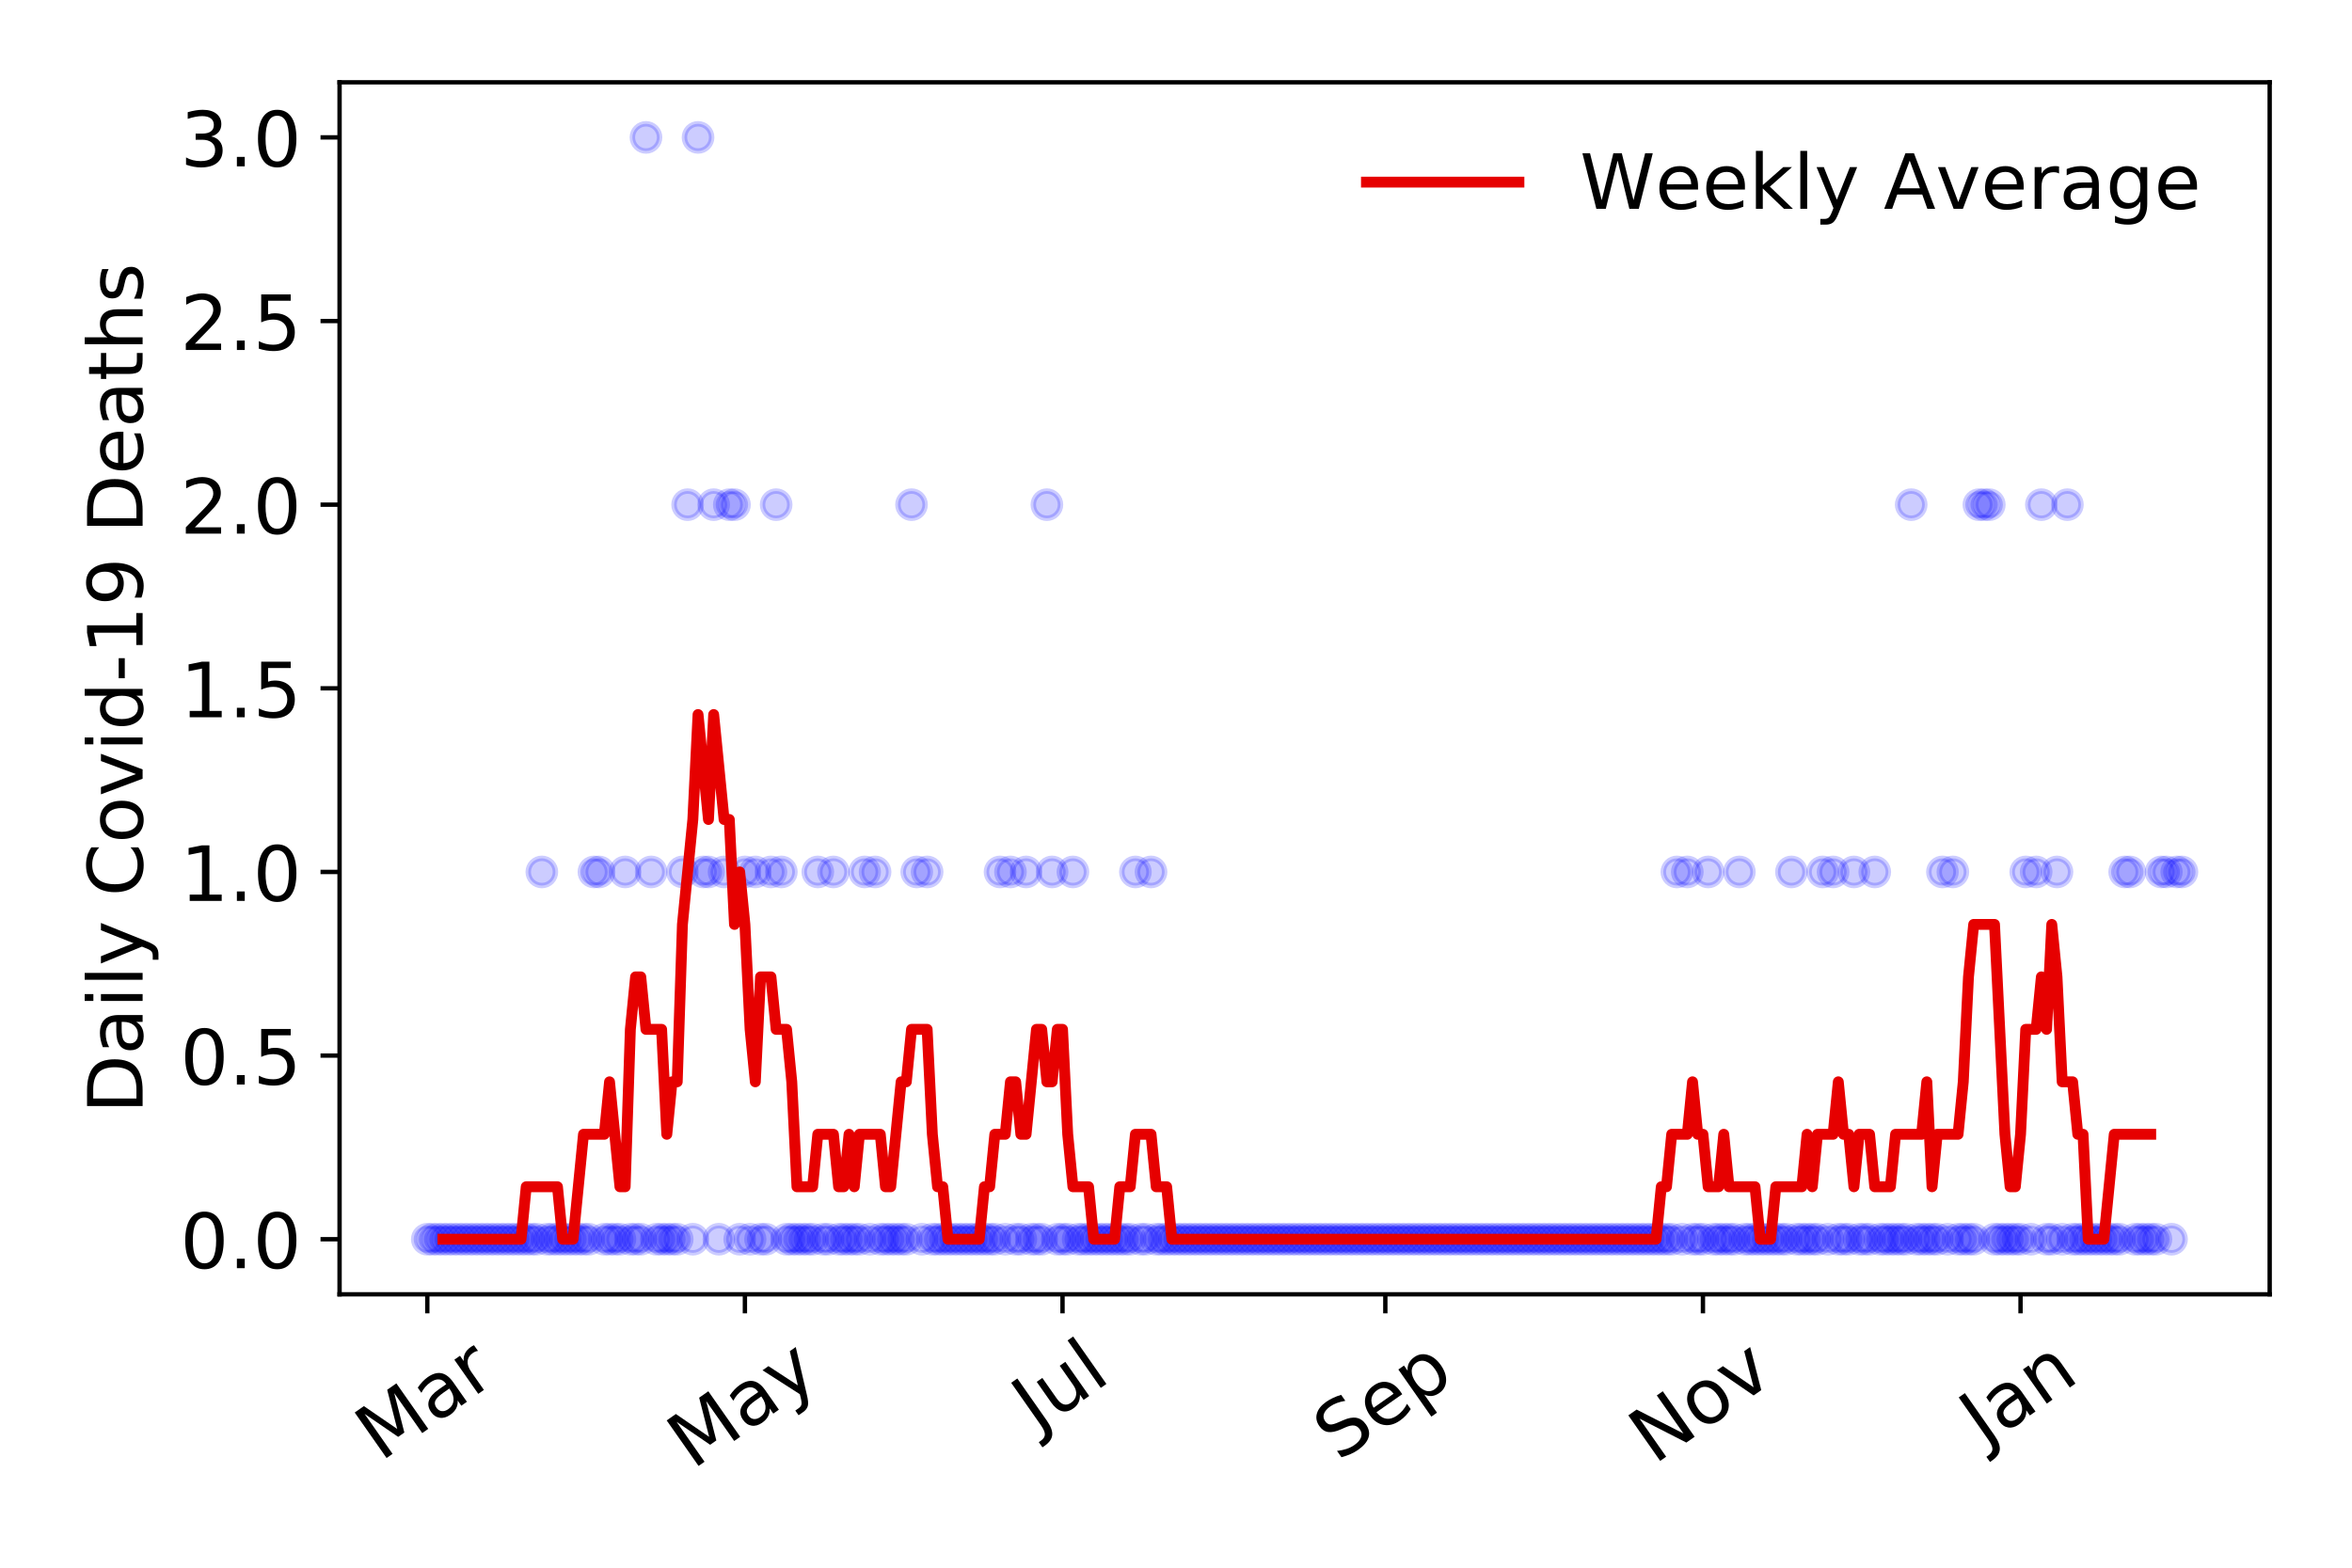 <?xml version="1.0" encoding="utf-8" standalone="no"?>
<!DOCTYPE svg PUBLIC "-//W3C//DTD SVG 1.1//EN"
  "http://www.w3.org/Graphics/SVG/1.1/DTD/svg11.dtd">
<!-- Created with matplotlib (https://matplotlib.org/) -->
<svg height="288pt" version="1.1" viewBox="0 0 432 288" width="432pt" xmlns="http://www.w3.org/2000/svg" xmlns:xlink="http://www.w3.org/1999/xlink">
 <defs>
  <style type="text/css">
*{stroke-linecap:butt;stroke-linejoin:round;}
  </style>
 </defs>
 <g id="figure_1">
  <g id="patch_1">
   <path d="M 0 288 
L 432 288 
L 432 0 
L 0 0 
z
" style="fill:#ffffff;"/>
  </g>
  <g id="axes_1">
   <g id="patch_2">
    <path d="M 62.37 237.778 
L 416.88 237.778 
L 416.88 15.12 
L 62.37 15.12 
z
" style="fill:#ffffff;"/>
   </g>
   <g id="matplotlib.axis_1">
    <g id="xtick_1">
     <g id="line2d_1">
      <defs>
       <path d="M 0 0 
L 0 3.5 
" id="m15c56b449d" style="stroke:#000000;stroke-width:0.8;"/>
      </defs>
      <g>
       <use style="stroke:#000000;stroke-width:0.8;" x="78.484" xlink:href="#m15c56b449d" y="237.778"/>
      </g>
     </g>
     <g id="text_1">
      <!-- Mar -->
      <defs>
       <path d="M 9.812 72.906 
L 24.516 72.906 
L 43.109 23.297 
L 61.812 72.906 
L 76.516 72.906 
L 76.516 0 
L 66.891 0 
L 66.891 64.016 
L 48.094 14.016 
L 38.188 14.016 
L 19.391 64.016 
L 19.391 0 
L 9.812 0 
z
" id="DejaVuSans-77"/>
       <path d="M 34.281 27.484 
Q 23.391 27.484 19.188 25 
Q 14.984 22.516 14.984 16.5 
Q 14.984 11.719 18.141 8.906 
Q 21.297 6.109 26.703 6.109 
Q 34.188 6.109 38.703 11.406 
Q 43.219 16.703 43.219 25.484 
L 43.219 27.484 
z
M 52.203 31.203 
L 52.203 0 
L 43.219 0 
L 43.219 8.297 
Q 40.141 3.328 35.547 0.953 
Q 30.953 -1.422 24.312 -1.422 
Q 15.922 -1.422 10.953 3.297 
Q 6 8.016 6 15.922 
Q 6 25.141 12.172 29.828 
Q 18.359 34.516 30.609 34.516 
L 43.219 34.516 
L 43.219 35.406 
Q 43.219 41.609 39.141 45 
Q 35.062 48.391 27.688 48.391 
Q 23 48.391 18.547 47.266 
Q 14.109 46.141 10.016 43.891 
L 10.016 52.203 
Q 14.938 54.109 19.578 55.047 
Q 24.219 56 28.609 56 
Q 40.484 56 46.344 49.844 
Q 52.203 43.703 52.203 31.203 
z
" id="DejaVuSans-97"/>
       <path d="M 41.109 46.297 
Q 39.594 47.172 37.812 47.578 
Q 36.031 48 33.891 48 
Q 26.266 48 22.188 43.047 
Q 18.109 38.094 18.109 28.812 
L 18.109 0 
L 9.078 0 
L 9.078 54.688 
L 18.109 54.688 
L 18.109 46.188 
Q 20.953 51.172 25.484 53.578 
Q 30.031 56 36.531 56 
Q 37.453 56 38.578 55.875 
Q 39.703 55.766 41.062 55.516 
z
" id="DejaVuSans-114"/>
      </defs>
      <g transform="translate(69.881 268.643)rotate(-35)scale(0.14 -0.14)">
       <use xlink:href="#DejaVuSans-77"/>
       <use x="86.279" xlink:href="#DejaVuSans-97"/>
       <use x="147.559" xlink:href="#DejaVuSans-114"/>
      </g>
     </g>
    </g>
    <g id="xtick_2">
     <g id="line2d_2">
      <g>
       <use style="stroke:#000000;stroke-width:0.8;" x="136.82" xlink:href="#m15c56b449d" y="237.778"/>
      </g>
     </g>
     <g id="text_2">
      <!-- May -->
      <defs>
       <path d="M 32.172 -5.078 
Q 28.375 -14.844 24.75 -17.812 
Q 21.141 -20.797 15.094 -20.797 
L 7.906 -20.797 
L 7.906 -13.281 
L 13.188 -13.281 
Q 16.891 -13.281 18.938 -11.516 
Q 21 -9.766 23.484 -3.219 
L 25.094 0.875 
L 2.984 54.688 
L 12.5 54.688 
L 29.594 11.922 
L 46.688 54.688 
L 56.203 54.688 
z
" id="DejaVuSans-121"/>
      </defs>
      <g transform="translate(127.181 270.094)rotate(-35)scale(0.14 -0.14)">
       <use xlink:href="#DejaVuSans-77"/>
       <use x="86.279" xlink:href="#DejaVuSans-97"/>
       <use x="147.559" xlink:href="#DejaVuSans-121"/>
      </g>
     </g>
    </g>
    <g id="xtick_3">
     <g id="line2d_3">
      <g>
       <use style="stroke:#000000;stroke-width:0.8;" x="195.156" xlink:href="#m15c56b449d" y="237.778"/>
      </g>
     </g>
     <g id="text_3">
      <!-- Jul -->
      <defs>
       <path d="M 9.812 72.906 
L 19.672 72.906 
L 19.672 5.078 
Q 19.672 -8.109 14.672 -14.062 
Q 9.672 -20.016 -1.422 -20.016 
L -5.172 -20.016 
L -5.172 -11.719 
L -2.094 -11.719 
Q 4.438 -11.719 7.125 -8.047 
Q 9.812 -4.391 9.812 5.078 
z
" id="DejaVuSans-74"/>
       <path d="M 8.5 21.578 
L 8.5 54.688 
L 17.484 54.688 
L 17.484 21.922 
Q 17.484 14.156 20.5 10.266 
Q 23.531 6.391 29.594 6.391 
Q 36.859 6.391 41.078 11.031 
Q 45.312 15.672 45.312 23.688 
L 45.312 54.688 
L 54.297 54.688 
L 54.297 0 
L 45.312 0 
L 45.312 8.406 
Q 42.047 3.422 37.719 1 
Q 33.406 -1.422 27.688 -1.422 
Q 18.266 -1.422 13.375 4.438 
Q 8.5 10.297 8.5 21.578 
z
M 31.109 56 
z
" id="DejaVuSans-117"/>
       <path d="M 9.422 75.984 
L 18.406 75.984 
L 18.406 0 
L 9.422 0 
z
" id="DejaVuSans-108"/>
      </defs>
      <g transform="translate(190.453 263.181)rotate(-35)scale(0.14 -0.14)">
       <use xlink:href="#DejaVuSans-74"/>
       <use x="29.492" xlink:href="#DejaVuSans-117"/>
       <use x="92.871" xlink:href="#DejaVuSans-108"/>
      </g>
     </g>
    </g>
    <g id="xtick_4">
     <g id="line2d_4">
      <g>
       <use style="stroke:#000000;stroke-width:0.8;" x="254.448" xlink:href="#m15c56b449d" y="237.778"/>
      </g>
     </g>
     <g id="text_4">
      <!-- Sep -->
      <defs>
       <path d="M 53.516 70.516 
L 53.516 60.891 
Q 47.906 63.578 42.922 64.891 
Q 37.938 66.219 33.297 66.219 
Q 25.25 66.219 20.875 63.094 
Q 16.5 59.969 16.5 54.203 
Q 16.5 49.359 19.406 46.891 
Q 22.312 44.438 30.422 42.922 
L 36.375 41.703 
Q 47.406 39.594 52.656 34.297 
Q 57.906 29 57.906 20.125 
Q 57.906 9.516 50.797 4.047 
Q 43.703 -1.422 29.984 -1.422 
Q 24.812 -1.422 18.969 -0.25 
Q 13.141 0.922 6.891 3.219 
L 6.891 13.375 
Q 12.891 10.016 18.656 8.297 
Q 24.422 6.594 29.984 6.594 
Q 38.422 6.594 43.016 9.906 
Q 47.609 13.234 47.609 19.391 
Q 47.609 24.75 44.312 27.781 
Q 41.016 30.812 33.5 32.328 
L 27.484 33.5 
Q 16.453 35.688 11.516 40.375 
Q 6.594 45.062 6.594 53.422 
Q 6.594 63.094 13.406 68.656 
Q 20.219 74.219 32.172 74.219 
Q 37.312 74.219 42.625 73.281 
Q 47.953 72.359 53.516 70.516 
z
" id="DejaVuSans-83"/>
       <path d="M 56.203 29.594 
L 56.203 25.203 
L 14.891 25.203 
Q 15.484 15.922 20.484 11.062 
Q 25.484 6.203 34.422 6.203 
Q 39.594 6.203 44.453 7.469 
Q 49.312 8.734 54.109 11.281 
L 54.109 2.781 
Q 49.266 0.734 44.188 -0.344 
Q 39.109 -1.422 33.891 -1.422 
Q 20.797 -1.422 13.156 6.188 
Q 5.516 13.812 5.516 26.812 
Q 5.516 40.234 12.766 48.109 
Q 20.016 56 32.328 56 
Q 43.359 56 49.781 48.891 
Q 56.203 41.797 56.203 29.594 
z
M 47.219 32.234 
Q 47.125 39.594 43.094 43.984 
Q 39.062 48.391 32.422 48.391 
Q 24.906 48.391 20.391 44.141 
Q 15.875 39.891 15.188 32.172 
z
" id="DejaVuSans-101"/>
       <path d="M 18.109 8.203 
L 18.109 -20.797 
L 9.078 -20.797 
L 9.078 54.688 
L 18.109 54.688 
L 18.109 46.391 
Q 20.953 51.266 25.266 53.625 
Q 29.594 56 35.594 56 
Q 45.562 56 51.781 48.094 
Q 58.016 40.188 58.016 27.297 
Q 58.016 14.406 51.781 6.484 
Q 45.562 -1.422 35.594 -1.422 
Q 29.594 -1.422 25.266 0.953 
Q 20.953 3.328 18.109 8.203 
z
M 48.688 27.297 
Q 48.688 37.203 44.609 42.844 
Q 40.531 48.484 33.406 48.484 
Q 26.266 48.484 22.188 42.844 
Q 18.109 37.203 18.109 27.297 
Q 18.109 17.391 22.188 11.75 
Q 26.266 6.109 33.406 6.109 
Q 40.531 6.109 44.609 11.75 
Q 48.688 17.391 48.688 27.297 
z
" id="DejaVuSans-112"/>
      </defs>
      <g transform="translate(245.855 268.629)rotate(-35)scale(0.14 -0.14)">
       <use xlink:href="#DejaVuSans-83"/>
       <use x="63.477" xlink:href="#DejaVuSans-101"/>
       <use x="125" xlink:href="#DejaVuSans-112"/>
      </g>
     </g>
    </g>
    <g id="xtick_5">
     <g id="line2d_5">
      <g>
       <use style="stroke:#000000;stroke-width:0.8;" x="312.784" xlink:href="#m15c56b449d" y="237.778"/>
      </g>
     </g>
     <g id="text_5">
      <!-- Nov -->
      <defs>
       <path d="M 9.812 72.906 
L 23.094 72.906 
L 55.422 11.922 
L 55.422 72.906 
L 64.984 72.906 
L 64.984 0 
L 51.703 0 
L 19.391 60.984 
L 19.391 0 
L 9.812 0 
z
" id="DejaVuSans-78"/>
       <path d="M 30.609 48.391 
Q 23.391 48.391 19.188 42.75 
Q 14.984 37.109 14.984 27.297 
Q 14.984 17.484 19.156 11.844 
Q 23.344 6.203 30.609 6.203 
Q 37.797 6.203 41.984 11.859 
Q 46.188 17.531 46.188 27.297 
Q 46.188 37.016 41.984 42.703 
Q 37.797 48.391 30.609 48.391 
z
M 30.609 56 
Q 42.328 56 49.016 48.375 
Q 55.719 40.766 55.719 27.297 
Q 55.719 13.875 49.016 6.219 
Q 42.328 -1.422 30.609 -1.422 
Q 18.844 -1.422 12.172 6.219 
Q 5.516 13.875 5.516 27.297 
Q 5.516 40.766 12.172 48.375 
Q 18.844 56 30.609 56 
z
" id="DejaVuSans-111"/>
       <path d="M 2.984 54.688 
L 12.5 54.688 
L 29.594 8.797 
L 46.688 54.688 
L 56.203 54.688 
L 35.688 0 
L 23.484 0 
z
" id="DejaVuSans-118"/>
      </defs>
      <g transform="translate(303.808 269.166)rotate(-35)scale(0.14 -0.14)">
       <use xlink:href="#DejaVuSans-78"/>
       <use x="74.805" xlink:href="#DejaVuSans-111"/>
       <use x="135.986" xlink:href="#DejaVuSans-118"/>
      </g>
     </g>
    </g>
    <g id="xtick_6">
     <g id="line2d_6">
      <g>
       <use style="stroke:#000000;stroke-width:0.8;" x="371.12" xlink:href="#m15c56b449d" y="237.778"/>
      </g>
     </g>
     <g id="text_6">
      <!-- Jan -->
      <defs>
       <path d="M 54.891 33.016 
L 54.891 0 
L 45.906 0 
L 45.906 32.719 
Q 45.906 40.484 42.875 44.328 
Q 39.844 48.188 33.797 48.188 
Q 26.516 48.188 22.312 43.547 
Q 18.109 38.922 18.109 30.906 
L 18.109 0 
L 9.078 0 
L 9.078 54.688 
L 18.109 54.688 
L 18.109 46.188 
Q 21.344 51.125 25.703 53.562 
Q 30.078 56 35.797 56 
Q 45.219 56 50.047 50.172 
Q 54.891 44.344 54.891 33.016 
z
" id="DejaVuSans-110"/>
      </defs>
      <g transform="translate(364.496 265.871)rotate(-35)scale(0.14 -0.14)">
       <use xlink:href="#DejaVuSans-74"/>
       <use x="29.492" xlink:href="#DejaVuSans-97"/>
       <use x="90.771" xlink:href="#DejaVuSans-110"/>
      </g>
     </g>
    </g>
   </g>
   <g id="matplotlib.axis_2">
    <g id="ytick_1">
     <g id="line2d_7">
      <defs>
       <path d="M 0 0 
L -3.5 0 
" id="mf15b680433" style="stroke:#000000;stroke-width:0.8;"/>
      </defs>
      <g>
       <use style="stroke:#000000;stroke-width:0.8;" x="62.37" xlink:href="#mf15b680433" y="227.657"/>
      </g>
     </g>
     <g id="text_7">
      <!-- 0.0 -->
      <defs>
       <path d="M 31.781 66.406 
Q 24.172 66.406 20.328 58.906 
Q 16.5 51.422 16.5 36.375 
Q 16.5 21.391 20.328 13.891 
Q 24.172 6.391 31.781 6.391 
Q 39.453 6.391 43.281 13.891 
Q 47.125 21.391 47.125 36.375 
Q 47.125 51.422 43.281 58.906 
Q 39.453 66.406 31.781 66.406 
z
M 31.781 74.219 
Q 44.047 74.219 50.516 64.516 
Q 56.984 54.828 56.984 36.375 
Q 56.984 17.969 50.516 8.266 
Q 44.047 -1.422 31.781 -1.422 
Q 19.531 -1.422 13.062 8.266 
Q 6.594 17.969 6.594 36.375 
Q 6.594 54.828 13.062 64.516 
Q 19.531 74.219 31.781 74.219 
z
" id="DejaVuSans-48"/>
       <path d="M 10.688 12.406 
L 21 12.406 
L 21 0 
L 10.688 0 
z
" id="DejaVuSans-46"/>
      </defs>
      <g transform="translate(33.106 232.976)scale(0.14 -0.14)">
       <use xlink:href="#DejaVuSans-48"/>
       <use x="63.623" xlink:href="#DejaVuSans-46"/>
       <use x="95.41" xlink:href="#DejaVuSans-48"/>
      </g>
     </g>
    </g>
    <g id="ytick_2">
     <g id="line2d_8">
      <g>
       <use style="stroke:#000000;stroke-width:0.8;" x="62.37" xlink:href="#mf15b680433" y="193.921"/>
      </g>
     </g>
     <g id="text_8">
      <!-- 0.5 -->
      <defs>
       <path d="M 10.797 72.906 
L 49.516 72.906 
L 49.516 64.594 
L 19.828 64.594 
L 19.828 46.734 
Q 21.969 47.469 24.109 47.828 
Q 26.266 48.188 28.422 48.188 
Q 40.625 48.188 47.75 41.5 
Q 54.891 34.812 54.891 23.391 
Q 54.891 11.625 47.562 5.094 
Q 40.234 -1.422 26.906 -1.422 
Q 22.312 -1.422 17.547 -0.641 
Q 12.797 0.141 7.719 1.703 
L 7.719 11.625 
Q 12.109 9.234 16.797 8.062 
Q 21.484 6.891 26.703 6.891 
Q 35.156 6.891 40.078 11.328 
Q 45.016 15.766 45.016 23.391 
Q 45.016 31 40.078 35.438 
Q 35.156 39.891 26.703 39.891 
Q 22.75 39.891 18.812 39.016 
Q 14.891 38.141 10.797 36.281 
z
" id="DejaVuSans-53"/>
      </defs>
      <g transform="translate(33.106 199.24)scale(0.14 -0.14)">
       <use xlink:href="#DejaVuSans-48"/>
       <use x="63.623" xlink:href="#DejaVuSans-46"/>
       <use x="95.41" xlink:href="#DejaVuSans-53"/>
      </g>
     </g>
    </g>
    <g id="ytick_3">
     <g id="line2d_9">
      <g>
       <use style="stroke:#000000;stroke-width:0.8;" x="62.37" xlink:href="#mf15b680433" y="160.185"/>
      </g>
     </g>
     <g id="text_9">
      <!-- 1.0 -->
      <defs>
       <path d="M 12.406 8.297 
L 28.516 8.297 
L 28.516 63.922 
L 10.984 60.406 
L 10.984 69.391 
L 28.422 72.906 
L 38.281 72.906 
L 38.281 8.297 
L 54.391 8.297 
L 54.391 0 
L 12.406 0 
z
" id="DejaVuSans-49"/>
      </defs>
      <g transform="translate(33.106 165.504)scale(0.14 -0.14)">
       <use xlink:href="#DejaVuSans-49"/>
       <use x="63.623" xlink:href="#DejaVuSans-46"/>
       <use x="95.41" xlink:href="#DejaVuSans-48"/>
      </g>
     </g>
    </g>
    <g id="ytick_4">
     <g id="line2d_10">
      <g>
       <use style="stroke:#000000;stroke-width:0.8;" x="62.37" xlink:href="#mf15b680433" y="126.449"/>
      </g>
     </g>
     <g id="text_10">
      <!-- 1.5 -->
      <g transform="translate(33.106 131.768)scale(0.14 -0.14)">
       <use xlink:href="#DejaVuSans-49"/>
       <use x="63.623" xlink:href="#DejaVuSans-46"/>
       <use x="95.41" xlink:href="#DejaVuSans-53"/>
      </g>
     </g>
    </g>
    <g id="ytick_5">
     <g id="line2d_11">
      <g>
       <use style="stroke:#000000;stroke-width:0.8;" x="62.37" xlink:href="#mf15b680433" y="92.713"/>
      </g>
     </g>
     <g id="text_11">
      <!-- 2.0 -->
      <defs>
       <path d="M 19.188 8.297 
L 53.609 8.297 
L 53.609 0 
L 7.328 0 
L 7.328 8.297 
Q 12.938 14.109 22.625 23.891 
Q 32.328 33.688 34.812 36.531 
Q 39.547 41.844 41.422 45.531 
Q 43.312 49.219 43.312 52.781 
Q 43.312 58.594 39.234 62.25 
Q 35.156 65.922 28.609 65.922 
Q 23.969 65.922 18.812 64.312 
Q 13.672 62.703 7.812 59.422 
L 7.812 69.391 
Q 13.766 71.781 18.938 73 
Q 24.125 74.219 28.422 74.219 
Q 39.75 74.219 46.484 68.547 
Q 53.219 62.891 53.219 53.422 
Q 53.219 48.922 51.531 44.891 
Q 49.859 40.875 45.406 35.406 
Q 44.188 33.984 37.641 27.219 
Q 31.109 20.453 19.188 8.297 
z
" id="DejaVuSans-50"/>
      </defs>
      <g transform="translate(33.106 98.032)scale(0.14 -0.14)">
       <use xlink:href="#DejaVuSans-50"/>
       <use x="63.623" xlink:href="#DejaVuSans-46"/>
       <use x="95.41" xlink:href="#DejaVuSans-48"/>
      </g>
     </g>
    </g>
    <g id="ytick_6">
     <g id="line2d_12">
      <g>
       <use style="stroke:#000000;stroke-width:0.8;" x="62.37" xlink:href="#mf15b680433" y="58.977"/>
      </g>
     </g>
     <g id="text_12">
      <!-- 2.5 -->
      <g transform="translate(33.106 64.296)scale(0.14 -0.14)">
       <use xlink:href="#DejaVuSans-50"/>
       <use x="63.623" xlink:href="#DejaVuSans-46"/>
       <use x="95.41" xlink:href="#DejaVuSans-53"/>
      </g>
     </g>
    </g>
    <g id="ytick_7">
     <g id="line2d_13">
      <g>
       <use style="stroke:#000000;stroke-width:0.8;" x="62.37" xlink:href="#mf15b680433" y="25.241"/>
      </g>
     </g>
     <g id="text_13">
      <!-- 3.0 -->
      <defs>
       <path d="M 40.578 39.312 
Q 47.656 37.797 51.625 33 
Q 55.609 28.219 55.609 21.188 
Q 55.609 10.406 48.188 4.484 
Q 40.766 -1.422 27.094 -1.422 
Q 22.516 -1.422 17.656 -0.516 
Q 12.797 0.391 7.625 2.203 
L 7.625 11.719 
Q 11.719 9.328 16.594 8.109 
Q 21.484 6.891 26.812 6.891 
Q 36.078 6.891 40.938 10.547 
Q 45.797 14.203 45.797 21.188 
Q 45.797 27.641 41.281 31.266 
Q 36.766 34.906 28.719 34.906 
L 20.219 34.906 
L 20.219 43.016 
L 29.109 43.016 
Q 36.375 43.016 40.234 45.922 
Q 44.094 48.828 44.094 54.297 
Q 44.094 59.906 40.109 62.906 
Q 36.141 65.922 28.719 65.922 
Q 24.656 65.922 20.016 65.031 
Q 15.375 64.156 9.812 62.312 
L 9.812 71.094 
Q 15.438 72.656 20.344 73.438 
Q 25.25 74.219 29.594 74.219 
Q 40.828 74.219 47.359 69.109 
Q 53.906 64.016 53.906 55.328 
Q 53.906 49.266 50.438 45.094 
Q 46.969 40.922 40.578 39.312 
z
" id="DejaVuSans-51"/>
      </defs>
      <g transform="translate(33.106 30.56)scale(0.14 -0.14)">
       <use xlink:href="#DejaVuSans-51"/>
       <use x="63.623" xlink:href="#DejaVuSans-46"/>
       <use x="95.41" xlink:href="#DejaVuSans-48"/>
      </g>
     </g>
    </g>
    <g id="text_14">
     <!-- Daily Covid-19 Deaths -->
     <defs>
      <path d="M 19.672 64.797 
L 19.672 8.109 
L 31.594 8.109 
Q 46.688 8.109 53.688 14.938 
Q 60.688 21.781 60.688 36.531 
Q 60.688 51.172 53.688 57.984 
Q 46.688 64.797 31.594 64.797 
z
M 9.812 72.906 
L 30.078 72.906 
Q 51.266 72.906 61.172 64.094 
Q 71.094 55.281 71.094 36.531 
Q 71.094 17.672 61.125 8.828 
Q 51.172 0 30.078 0 
L 9.812 0 
z
" id="DejaVuSans-68"/>
      <path d="M 9.422 54.688 
L 18.406 54.688 
L 18.406 0 
L 9.422 0 
z
M 9.422 75.984 
L 18.406 75.984 
L 18.406 64.594 
L 9.422 64.594 
z
" id="DejaVuSans-105"/>
      <path id="DejaVuSans-32"/>
      <path d="M 64.406 67.281 
L 64.406 56.891 
Q 59.422 61.531 53.781 63.812 
Q 48.141 66.109 41.797 66.109 
Q 29.297 66.109 22.656 58.469 
Q 16.016 50.828 16.016 36.375 
Q 16.016 21.969 22.656 14.328 
Q 29.297 6.688 41.797 6.688 
Q 48.141 6.688 53.781 8.984 
Q 59.422 11.281 64.406 15.922 
L 64.406 5.609 
Q 59.234 2.094 53.438 0.328 
Q 47.656 -1.422 41.219 -1.422 
Q 24.656 -1.422 15.125 8.703 
Q 5.609 18.844 5.609 36.375 
Q 5.609 53.953 15.125 64.078 
Q 24.656 74.219 41.219 74.219 
Q 47.75 74.219 53.531 72.484 
Q 59.328 70.75 64.406 67.281 
z
" id="DejaVuSans-67"/>
      <path d="M 45.406 46.391 
L 45.406 75.984 
L 54.391 75.984 
L 54.391 0 
L 45.406 0 
L 45.406 8.203 
Q 42.578 3.328 38.25 0.953 
Q 33.938 -1.422 27.875 -1.422 
Q 17.969 -1.422 11.734 6.484 
Q 5.516 14.406 5.516 27.297 
Q 5.516 40.188 11.734 48.094 
Q 17.969 56 27.875 56 
Q 33.938 56 38.25 53.625 
Q 42.578 51.266 45.406 46.391 
z
M 14.797 27.297 
Q 14.797 17.391 18.875 11.75 
Q 22.953 6.109 30.078 6.109 
Q 37.203 6.109 41.297 11.75 
Q 45.406 17.391 45.406 27.297 
Q 45.406 37.203 41.297 42.844 
Q 37.203 48.484 30.078 48.484 
Q 22.953 48.484 18.875 42.844 
Q 14.797 37.203 14.797 27.297 
z
" id="DejaVuSans-100"/>
      <path d="M 4.891 31.391 
L 31.203 31.391 
L 31.203 23.391 
L 4.891 23.391 
z
" id="DejaVuSans-45"/>
      <path d="M 10.984 1.516 
L 10.984 10.5 
Q 14.703 8.734 18.5 7.812 
Q 22.312 6.891 25.984 6.891 
Q 35.75 6.891 40.891 13.453 
Q 46.047 20.016 46.781 33.406 
Q 43.953 29.203 39.594 26.953 
Q 35.25 24.703 29.984 24.703 
Q 19.047 24.703 12.672 31.312 
Q 6.297 37.938 6.297 49.422 
Q 6.297 60.641 12.938 67.422 
Q 19.578 74.219 30.609 74.219 
Q 43.266 74.219 49.922 64.516 
Q 56.594 54.828 56.594 36.375 
Q 56.594 19.141 48.406 8.859 
Q 40.234 -1.422 26.422 -1.422 
Q 22.703 -1.422 18.891 -0.688 
Q 15.094 0.047 10.984 1.516 
z
M 30.609 32.422 
Q 37.25 32.422 41.125 36.953 
Q 45.016 41.5 45.016 49.422 
Q 45.016 57.281 41.125 61.844 
Q 37.25 66.406 30.609 66.406 
Q 23.969 66.406 20.094 61.844 
Q 16.219 57.281 16.219 49.422 
Q 16.219 41.5 20.094 36.953 
Q 23.969 32.422 30.609 32.422 
z
" id="DejaVuSans-57"/>
      <path d="M 18.312 70.219 
L 18.312 54.688 
L 36.812 54.688 
L 36.812 47.703 
L 18.312 47.703 
L 18.312 18.016 
Q 18.312 11.328 20.141 9.422 
Q 21.969 7.516 27.594 7.516 
L 36.812 7.516 
L 36.812 0 
L 27.594 0 
Q 17.188 0 13.234 3.875 
Q 9.281 7.766 9.281 18.016 
L 9.281 47.703 
L 2.688 47.703 
L 2.688 54.688 
L 9.281 54.688 
L 9.281 70.219 
z
" id="DejaVuSans-116"/>
      <path d="M 54.891 33.016 
L 54.891 0 
L 45.906 0 
L 45.906 32.719 
Q 45.906 40.484 42.875 44.328 
Q 39.844 48.188 33.797 48.188 
Q 26.516 48.188 22.312 43.547 
Q 18.109 38.922 18.109 30.906 
L 18.109 0 
L 9.078 0 
L 9.078 75.984 
L 18.109 75.984 
L 18.109 46.188 
Q 21.344 51.125 25.703 53.562 
Q 30.078 56 35.797 56 
Q 45.219 56 50.047 50.172 
Q 54.891 44.344 54.891 33.016 
z
" id="DejaVuSans-104"/>
      <path d="M 44.281 53.078 
L 44.281 44.578 
Q 40.484 46.531 36.375 47.5 
Q 32.281 48.484 27.875 48.484 
Q 21.188 48.484 17.844 46.438 
Q 14.5 44.391 14.5 40.281 
Q 14.5 37.156 16.891 35.375 
Q 19.281 33.594 26.516 31.984 
L 29.594 31.297 
Q 39.156 29.25 43.188 25.516 
Q 47.219 21.781 47.219 15.094 
Q 47.219 7.469 41.188 3.016 
Q 35.156 -1.422 24.609 -1.422 
Q 20.219 -1.422 15.453 -0.562 
Q 10.688 0.297 5.422 2 
L 5.422 11.281 
Q 10.406 8.688 15.234 7.391 
Q 20.062 6.109 24.812 6.109 
Q 31.156 6.109 34.562 8.281 
Q 37.984 10.453 37.984 14.406 
Q 37.984 18.062 35.516 20.016 
Q 33.062 21.969 24.703 23.781 
L 21.578 24.516 
Q 13.234 26.266 9.516 29.906 
Q 5.812 33.547 5.812 39.891 
Q 5.812 47.609 11.281 51.797 
Q 16.75 56 26.812 56 
Q 31.781 56 36.172 55.266 
Q 40.578 54.547 44.281 53.078 
z
" id="DejaVuSans-115"/>
     </defs>
     <g transform="translate(26.194 204.56)rotate(-90)scale(0.14 -0.14)">
      <use xlink:href="#DejaVuSans-68"/>
      <use x="77.002" xlink:href="#DejaVuSans-97"/>
      <use x="138.281" xlink:href="#DejaVuSans-105"/>
      <use x="166.064" xlink:href="#DejaVuSans-108"/>
      <use x="193.848" xlink:href="#DejaVuSans-121"/>
      <use x="253.027" xlink:href="#DejaVuSans-32"/>
      <use x="284.814" xlink:href="#DejaVuSans-67"/>
      <use x="354.639" xlink:href="#DejaVuSans-111"/>
      <use x="415.82" xlink:href="#DejaVuSans-118"/>
      <use x="475" xlink:href="#DejaVuSans-105"/>
      <use x="502.783" xlink:href="#DejaVuSans-100"/>
      <use x="566.26" xlink:href="#DejaVuSans-45"/>
      <use x="602.344" xlink:href="#DejaVuSans-49"/>
      <use x="665.967" xlink:href="#DejaVuSans-57"/>
      <use x="729.59" xlink:href="#DejaVuSans-32"/>
      <use x="761.377" xlink:href="#DejaVuSans-68"/>
      <use x="838.379" xlink:href="#DejaVuSans-101"/>
      <use x="899.902" xlink:href="#DejaVuSans-97"/>
      <use x="961.182" xlink:href="#DejaVuSans-116"/>
      <use x="1000.391" xlink:href="#DejaVuSans-104"/>
      <use x="1063.77" xlink:href="#DejaVuSans-115"/>
     </g>
    </g>
   </g>
   <g id="line2d_14">
    <defs>
     <path d="M 0 2.5 
C 0.663 2.5 1.299 2.237 1.768 1.768 
C 2.237 1.299 2.5 0.663 2.5 0 
C 2.5 -0.663 2.237 -1.299 1.768 -1.768 
C 1.299 -2.237 0.663 -2.5 0 -2.5 
C -0.663 -2.5 -1.299 -2.237 -1.768 -1.768 
C -2.237 -1.299 -2.5 -0.663 -2.5 0 
C -2.5 0.663 -2.237 1.299 -1.768 1.768 
C -1.299 2.237 -0.663 2.5 0 2.5 
z
" id="mc434c20767" style="stroke:#0000ff;stroke-opacity:0.2;"/>
    </defs>
    <g clip-path="url(#pc596f21452)">
     <use style="fill:#0000ff;fill-opacity:0.2;stroke:#0000ff;stroke-opacity:0.2;" x="78.484" xlink:href="#mc434c20767" y="227.657"/>
     <use style="fill:#0000ff;fill-opacity:0.2;stroke:#0000ff;stroke-opacity:0.2;" x="79.44" xlink:href="#mc434c20767" y="227.657"/>
     <use style="fill:#0000ff;fill-opacity:0.2;stroke:#0000ff;stroke-opacity:0.2;" x="80.397" xlink:href="#mc434c20767" y="227.657"/>
     <use style="fill:#0000ff;fill-opacity:0.2;stroke:#0000ff;stroke-opacity:0.2;" x="81.353" xlink:href="#mc434c20767" y="227.657"/>
     <use style="fill:#0000ff;fill-opacity:0.2;stroke:#0000ff;stroke-opacity:0.2;" x="82.309" xlink:href="#mc434c20767" y="227.657"/>
     <use style="fill:#0000ff;fill-opacity:0.2;stroke:#0000ff;stroke-opacity:0.2;" x="83.266" xlink:href="#mc434c20767" y="227.657"/>
     <use style="fill:#0000ff;fill-opacity:0.2;stroke:#0000ff;stroke-opacity:0.2;" x="84.222" xlink:href="#mc434c20767" y="227.657"/>
     <use style="fill:#0000ff;fill-opacity:0.2;stroke:#0000ff;stroke-opacity:0.2;" x="85.178" xlink:href="#mc434c20767" y="227.657"/>
     <use style="fill:#0000ff;fill-opacity:0.2;stroke:#0000ff;stroke-opacity:0.2;" x="86.135" xlink:href="#mc434c20767" y="227.657"/>
     <use style="fill:#0000ff;fill-opacity:0.2;stroke:#0000ff;stroke-opacity:0.2;" x="87.091" xlink:href="#mc434c20767" y="227.657"/>
     <use style="fill:#0000ff;fill-opacity:0.2;stroke:#0000ff;stroke-opacity:0.2;" x="88.047" xlink:href="#mc434c20767" y="227.657"/>
     <use style="fill:#0000ff;fill-opacity:0.2;stroke:#0000ff;stroke-opacity:0.2;" x="89.004" xlink:href="#mc434c20767" y="227.657"/>
     <use style="fill:#0000ff;fill-opacity:0.2;stroke:#0000ff;stroke-opacity:0.2;" x="89.96" xlink:href="#mc434c20767" y="227.657"/>
     <use style="fill:#0000ff;fill-opacity:0.2;stroke:#0000ff;stroke-opacity:0.2;" x="90.916" xlink:href="#mc434c20767" y="227.657"/>
     <use style="fill:#0000ff;fill-opacity:0.2;stroke:#0000ff;stroke-opacity:0.2;" x="91.873" xlink:href="#mc434c20767" y="227.657"/>
     <use style="fill:#0000ff;fill-opacity:0.2;stroke:#0000ff;stroke-opacity:0.2;" x="92.829" xlink:href="#mc434c20767" y="227.657"/>
     <use style="fill:#0000ff;fill-opacity:0.2;stroke:#0000ff;stroke-opacity:0.2;" x="93.785" xlink:href="#mc434c20767" y="227.657"/>
     <use style="fill:#0000ff;fill-opacity:0.2;stroke:#0000ff;stroke-opacity:0.2;" x="94.742" xlink:href="#mc434c20767" y="227.657"/>
     <use style="fill:#0000ff;fill-opacity:0.2;stroke:#0000ff;stroke-opacity:0.2;" x="95.698" xlink:href="#mc434c20767" y="227.657"/>
     <use style="fill:#0000ff;fill-opacity:0.2;stroke:#0000ff;stroke-opacity:0.2;" x="96.654" xlink:href="#mc434c20767" y="227.657"/>
     <use style="fill:#0000ff;fill-opacity:0.2;stroke:#0000ff;stroke-opacity:0.2;" x="97.611" xlink:href="#mc434c20767" y="227.657"/>
     <use style="fill:#0000ff;fill-opacity:0.2;stroke:#0000ff;stroke-opacity:0.2;" x="98.567" xlink:href="#mc434c20767" y="227.657"/>
     <use style="fill:#0000ff;fill-opacity:0.2;stroke:#0000ff;stroke-opacity:0.2;" x="99.523" xlink:href="#mc434c20767" y="160.185"/>
     <use style="fill:#0000ff;fill-opacity:0.2;stroke:#0000ff;stroke-opacity:0.2;" x="100.48" xlink:href="#mc434c20767" y="227.657"/>
     <use style="fill:#0000ff;fill-opacity:0.2;stroke:#0000ff;stroke-opacity:0.2;" x="101.436" xlink:href="#mc434c20767" y="227.657"/>
     <use style="fill:#0000ff;fill-opacity:0.2;stroke:#0000ff;stroke-opacity:0.2;" x="102.392" xlink:href="#mc434c20767" y="227.657"/>
     <use style="fill:#0000ff;fill-opacity:0.2;stroke:#0000ff;stroke-opacity:0.2;" x="103.349" xlink:href="#mc434c20767" y="227.657"/>
     <use style="fill:#0000ff;fill-opacity:0.2;stroke:#0000ff;stroke-opacity:0.2;" x="104.305" xlink:href="#mc434c20767" y="227.657"/>
     <use style="fill:#0000ff;fill-opacity:0.2;stroke:#0000ff;stroke-opacity:0.2;" x="105.261" xlink:href="#mc434c20767" y="227.657"/>
     <use style="fill:#0000ff;fill-opacity:0.2;stroke:#0000ff;stroke-opacity:0.2;" x="106.218" xlink:href="#mc434c20767" y="227.657"/>
     <use style="fill:#0000ff;fill-opacity:0.2;stroke:#0000ff;stroke-opacity:0.2;" x="107.174" xlink:href="#mc434c20767" y="227.657"/>
     <use style="fill:#0000ff;fill-opacity:0.2;stroke:#0000ff;stroke-opacity:0.2;" x="108.13" xlink:href="#mc434c20767" y="227.657"/>
     <use style="fill:#0000ff;fill-opacity:0.2;stroke:#0000ff;stroke-opacity:0.2;" x="109.087" xlink:href="#mc434c20767" y="160.185"/>
     <use style="fill:#0000ff;fill-opacity:0.2;stroke:#0000ff;stroke-opacity:0.2;" x="110.043" xlink:href="#mc434c20767" y="160.185"/>
     <use style="fill:#0000ff;fill-opacity:0.2;stroke:#0000ff;stroke-opacity:0.2;" x="110.999" xlink:href="#mc434c20767" y="227.657"/>
     <use style="fill:#0000ff;fill-opacity:0.2;stroke:#0000ff;stroke-opacity:0.2;" x="111.955" xlink:href="#mc434c20767" y="227.657"/>
     <use style="fill:#0000ff;fill-opacity:0.2;stroke:#0000ff;stroke-opacity:0.2;" x="112.912" xlink:href="#mc434c20767" y="227.657"/>
     <use style="fill:#0000ff;fill-opacity:0.2;stroke:#0000ff;stroke-opacity:0.2;" x="113.868" xlink:href="#mc434c20767" y="227.657"/>
     <use style="fill:#0000ff;fill-opacity:0.2;stroke:#0000ff;stroke-opacity:0.2;" x="114.824" xlink:href="#mc434c20767" y="160.185"/>
     <use style="fill:#0000ff;fill-opacity:0.2;stroke:#0000ff;stroke-opacity:0.2;" x="115.781" xlink:href="#mc434c20767" y="227.657"/>
     <use style="fill:#0000ff;fill-opacity:0.2;stroke:#0000ff;stroke-opacity:0.2;" x="116.737" xlink:href="#mc434c20767" y="227.657"/>
     <use style="fill:#0000ff;fill-opacity:0.2;stroke:#0000ff;stroke-opacity:0.2;" x="117.693" xlink:href="#mc434c20767" y="227.657"/>
     <use style="fill:#0000ff;fill-opacity:0.2;stroke:#0000ff;stroke-opacity:0.2;" x="118.65" xlink:href="#mc434c20767" y="25.241"/>
     <use style="fill:#0000ff;fill-opacity:0.2;stroke:#0000ff;stroke-opacity:0.2;" x="119.606" xlink:href="#mc434c20767" y="160.185"/>
     <use style="fill:#0000ff;fill-opacity:0.2;stroke:#0000ff;stroke-opacity:0.2;" x="120.562" xlink:href="#mc434c20767" y="227.657"/>
     <use style="fill:#0000ff;fill-opacity:0.2;stroke:#0000ff;stroke-opacity:0.2;" x="121.519" xlink:href="#mc434c20767" y="227.657"/>
     <use style="fill:#0000ff;fill-opacity:0.2;stroke:#0000ff;stroke-opacity:0.2;" x="122.475" xlink:href="#mc434c20767" y="227.657"/>
     <use style="fill:#0000ff;fill-opacity:0.2;stroke:#0000ff;stroke-opacity:0.2;" x="123.431" xlink:href="#mc434c20767" y="227.657"/>
     <use style="fill:#0000ff;fill-opacity:0.2;stroke:#0000ff;stroke-opacity:0.2;" x="124.388" xlink:href="#mc434c20767" y="227.657"/>
     <use style="fill:#0000ff;fill-opacity:0.2;stroke:#0000ff;stroke-opacity:0.2;" x="125.344" xlink:href="#mc434c20767" y="160.185"/>
     <use style="fill:#0000ff;fill-opacity:0.2;stroke:#0000ff;stroke-opacity:0.2;" x="126.3" xlink:href="#mc434c20767" y="92.713"/>
     <use style="fill:#0000ff;fill-opacity:0.2;stroke:#0000ff;stroke-opacity:0.2;" x="127.257" xlink:href="#mc434c20767" y="227.657"/>
     <use style="fill:#0000ff;fill-opacity:0.2;stroke:#0000ff;stroke-opacity:0.2;" x="128.213" xlink:href="#mc434c20767" y="25.241"/>
     <use style="fill:#0000ff;fill-opacity:0.2;stroke:#0000ff;stroke-opacity:0.2;" x="129.169" xlink:href="#mc434c20767" y="160.185"/>
     <use style="fill:#0000ff;fill-opacity:0.2;stroke:#0000ff;stroke-opacity:0.2;" x="130.126" xlink:href="#mc434c20767" y="160.185"/>
     <use style="fill:#0000ff;fill-opacity:0.2;stroke:#0000ff;stroke-opacity:0.2;" x="131.082" xlink:href="#mc434c20767" y="92.713"/>
     <use style="fill:#0000ff;fill-opacity:0.2;stroke:#0000ff;stroke-opacity:0.2;" x="132.038" xlink:href="#mc434c20767" y="227.657"/>
     <use style="fill:#0000ff;fill-opacity:0.2;stroke:#0000ff;stroke-opacity:0.2;" x="132.995" xlink:href="#mc434c20767" y="160.185"/>
     <use style="fill:#0000ff;fill-opacity:0.2;stroke:#0000ff;stroke-opacity:0.2;" x="133.951" xlink:href="#mc434c20767" y="92.713"/>
     <use style="fill:#0000ff;fill-opacity:0.2;stroke:#0000ff;stroke-opacity:0.2;" x="134.907" xlink:href="#mc434c20767" y="92.713"/>
     <use style="fill:#0000ff;fill-opacity:0.2;stroke:#0000ff;stroke-opacity:0.2;" x="135.864" xlink:href="#mc434c20767" y="227.657"/>
     <use style="fill:#0000ff;fill-opacity:0.2;stroke:#0000ff;stroke-opacity:0.2;" x="136.82" xlink:href="#mc434c20767" y="160.185"/>
     <use style="fill:#0000ff;fill-opacity:0.2;stroke:#0000ff;stroke-opacity:0.2;" x="137.776" xlink:href="#mc434c20767" y="227.657"/>
     <use style="fill:#0000ff;fill-opacity:0.2;stroke:#0000ff;stroke-opacity:0.2;" x="138.733" xlink:href="#mc434c20767" y="160.185"/>
     <use style="fill:#0000ff;fill-opacity:0.2;stroke:#0000ff;stroke-opacity:0.2;" x="139.689" xlink:href="#mc434c20767" y="227.657"/>
     <use style="fill:#0000ff;fill-opacity:0.2;stroke:#0000ff;stroke-opacity:0.2;" x="140.645" xlink:href="#mc434c20767" y="227.657"/>
     <use style="fill:#0000ff;fill-opacity:0.2;stroke:#0000ff;stroke-opacity:0.2;" x="141.602" xlink:href="#mc434c20767" y="160.185"/>
     <use style="fill:#0000ff;fill-opacity:0.2;stroke:#0000ff;stroke-opacity:0.2;" x="142.558" xlink:href="#mc434c20767" y="92.713"/>
     <use style="fill:#0000ff;fill-opacity:0.2;stroke:#0000ff;stroke-opacity:0.2;" x="143.514" xlink:href="#mc434c20767" y="160.185"/>
     <use style="fill:#0000ff;fill-opacity:0.2;stroke:#0000ff;stroke-opacity:0.2;" x="144.471" xlink:href="#mc434c20767" y="227.657"/>
     <use style="fill:#0000ff;fill-opacity:0.2;stroke:#0000ff;stroke-opacity:0.2;" x="145.427" xlink:href="#mc434c20767" y="227.657"/>
     <use style="fill:#0000ff;fill-opacity:0.2;stroke:#0000ff;stroke-opacity:0.2;" x="146.383" xlink:href="#mc434c20767" y="227.657"/>
     <use style="fill:#0000ff;fill-opacity:0.2;stroke:#0000ff;stroke-opacity:0.2;" x="147.34" xlink:href="#mc434c20767" y="227.657"/>
     <use style="fill:#0000ff;fill-opacity:0.2;stroke:#0000ff;stroke-opacity:0.2;" x="148.296" xlink:href="#mc434c20767" y="227.657"/>
     <use style="fill:#0000ff;fill-opacity:0.2;stroke:#0000ff;stroke-opacity:0.2;" x="149.252" xlink:href="#mc434c20767" y="227.657"/>
     <use style="fill:#0000ff;fill-opacity:0.2;stroke:#0000ff;stroke-opacity:0.2;" x="150.209" xlink:href="#mc434c20767" y="160.185"/>
     <use style="fill:#0000ff;fill-opacity:0.2;stroke:#0000ff;stroke-opacity:0.2;" x="151.165" xlink:href="#mc434c20767" y="227.657"/>
     <use style="fill:#0000ff;fill-opacity:0.2;stroke:#0000ff;stroke-opacity:0.2;" x="152.121" xlink:href="#mc434c20767" y="227.657"/>
     <use style="fill:#0000ff;fill-opacity:0.2;stroke:#0000ff;stroke-opacity:0.2;" x="153.078" xlink:href="#mc434c20767" y="160.185"/>
     <use style="fill:#0000ff;fill-opacity:0.2;stroke:#0000ff;stroke-opacity:0.2;" x="154.034" xlink:href="#mc434c20767" y="227.657"/>
     <use style="fill:#0000ff;fill-opacity:0.2;stroke:#0000ff;stroke-opacity:0.2;" x="154.99" xlink:href="#mc434c20767" y="227.657"/>
     <use style="fill:#0000ff;fill-opacity:0.2;stroke:#0000ff;stroke-opacity:0.2;" x="155.946" xlink:href="#mc434c20767" y="227.657"/>
     <use style="fill:#0000ff;fill-opacity:0.2;stroke:#0000ff;stroke-opacity:0.2;" x="156.903" xlink:href="#mc434c20767" y="227.657"/>
     <use style="fill:#0000ff;fill-opacity:0.2;stroke:#0000ff;stroke-opacity:0.2;" x="157.859" xlink:href="#mc434c20767" y="227.657"/>
     <use style="fill:#0000ff;fill-opacity:0.2;stroke:#0000ff;stroke-opacity:0.2;" x="158.815" xlink:href="#mc434c20767" y="160.185"/>
     <use style="fill:#0000ff;fill-opacity:0.2;stroke:#0000ff;stroke-opacity:0.2;" x="159.772" xlink:href="#mc434c20767" y="227.657"/>
     <use style="fill:#0000ff;fill-opacity:0.2;stroke:#0000ff;stroke-opacity:0.2;" x="160.728" xlink:href="#mc434c20767" y="160.185"/>
     <use style="fill:#0000ff;fill-opacity:0.2;stroke:#0000ff;stroke-opacity:0.2;" x="161.684" xlink:href="#mc434c20767" y="227.657"/>
     <use style="fill:#0000ff;fill-opacity:0.2;stroke:#0000ff;stroke-opacity:0.2;" x="162.641" xlink:href="#mc434c20767" y="227.657"/>
     <use style="fill:#0000ff;fill-opacity:0.2;stroke:#0000ff;stroke-opacity:0.2;" x="163.597" xlink:href="#mc434c20767" y="227.657"/>
     <use style="fill:#0000ff;fill-opacity:0.2;stroke:#0000ff;stroke-opacity:0.2;" x="164.553" xlink:href="#mc434c20767" y="227.657"/>
     <use style="fill:#0000ff;fill-opacity:0.2;stroke:#0000ff;stroke-opacity:0.2;" x="165.51" xlink:href="#mc434c20767" y="227.657"/>
     <use style="fill:#0000ff;fill-opacity:0.2;stroke:#0000ff;stroke-opacity:0.2;" x="166.466" xlink:href="#mc434c20767" y="227.657"/>
     <use style="fill:#0000ff;fill-opacity:0.2;stroke:#0000ff;stroke-opacity:0.2;" x="167.422" xlink:href="#mc434c20767" y="92.713"/>
     <use style="fill:#0000ff;fill-opacity:0.2;stroke:#0000ff;stroke-opacity:0.2;" x="168.379" xlink:href="#mc434c20767" y="160.185"/>
     <use style="fill:#0000ff;fill-opacity:0.2;stroke:#0000ff;stroke-opacity:0.2;" x="169.335" xlink:href="#mc434c20767" y="227.657"/>
     <use style="fill:#0000ff;fill-opacity:0.2;stroke:#0000ff;stroke-opacity:0.2;" x="170.291" xlink:href="#mc434c20767" y="160.185"/>
     <use style="fill:#0000ff;fill-opacity:0.2;stroke:#0000ff;stroke-opacity:0.2;" x="171.248" xlink:href="#mc434c20767" y="227.657"/>
     <use style="fill:#0000ff;fill-opacity:0.2;stroke:#0000ff;stroke-opacity:0.2;" x="172.204" xlink:href="#mc434c20767" y="227.657"/>
     <use style="fill:#0000ff;fill-opacity:0.2;stroke:#0000ff;stroke-opacity:0.2;" x="173.16" xlink:href="#mc434c20767" y="227.657"/>
     <use style="fill:#0000ff;fill-opacity:0.2;stroke:#0000ff;stroke-opacity:0.2;" x="174.117" xlink:href="#mc434c20767" y="227.657"/>
     <use style="fill:#0000ff;fill-opacity:0.2;stroke:#0000ff;stroke-opacity:0.2;" x="175.073" xlink:href="#mc434c20767" y="227.657"/>
     <use style="fill:#0000ff;fill-opacity:0.2;stroke:#0000ff;stroke-opacity:0.2;" x="176.029" xlink:href="#mc434c20767" y="227.657"/>
     <use style="fill:#0000ff;fill-opacity:0.2;stroke:#0000ff;stroke-opacity:0.2;" x="176.986" xlink:href="#mc434c20767" y="227.657"/>
     <use style="fill:#0000ff;fill-opacity:0.2;stroke:#0000ff;stroke-opacity:0.2;" x="177.942" xlink:href="#mc434c20767" y="227.657"/>
     <use style="fill:#0000ff;fill-opacity:0.2;stroke:#0000ff;stroke-opacity:0.2;" x="178.898" xlink:href="#mc434c20767" y="227.657"/>
     <use style="fill:#0000ff;fill-opacity:0.2;stroke:#0000ff;stroke-opacity:0.2;" x="179.855" xlink:href="#mc434c20767" y="227.657"/>
     <use style="fill:#0000ff;fill-opacity:0.2;stroke:#0000ff;stroke-opacity:0.2;" x="180.811" xlink:href="#mc434c20767" y="227.657"/>
     <use style="fill:#0000ff;fill-opacity:0.2;stroke:#0000ff;stroke-opacity:0.2;" x="181.767" xlink:href="#mc434c20767" y="227.657"/>
     <use style="fill:#0000ff;fill-opacity:0.2;stroke:#0000ff;stroke-opacity:0.2;" x="182.724" xlink:href="#mc434c20767" y="227.657"/>
     <use style="fill:#0000ff;fill-opacity:0.2;stroke:#0000ff;stroke-opacity:0.2;" x="183.68" xlink:href="#mc434c20767" y="160.185"/>
     <use style="fill:#0000ff;fill-opacity:0.2;stroke:#0000ff;stroke-opacity:0.2;" x="184.636" xlink:href="#mc434c20767" y="227.657"/>
     <use style="fill:#0000ff;fill-opacity:0.2;stroke:#0000ff;stroke-opacity:0.2;" x="185.593" xlink:href="#mc434c20767" y="160.185"/>
     <use style="fill:#0000ff;fill-opacity:0.2;stroke:#0000ff;stroke-opacity:0.2;" x="186.549" xlink:href="#mc434c20767" y="227.657"/>
     <use style="fill:#0000ff;fill-opacity:0.2;stroke:#0000ff;stroke-opacity:0.2;" x="187.505" xlink:href="#mc434c20767" y="227.657"/>
     <use style="fill:#0000ff;fill-opacity:0.2;stroke:#0000ff;stroke-opacity:0.2;" x="188.462" xlink:href="#mc434c20767" y="160.185"/>
     <use style="fill:#0000ff;fill-opacity:0.2;stroke:#0000ff;stroke-opacity:0.2;" x="189.418" xlink:href="#mc434c20767" y="227.657"/>
     <use style="fill:#0000ff;fill-opacity:0.2;stroke:#0000ff;stroke-opacity:0.2;" x="190.374" xlink:href="#mc434c20767" y="227.657"/>
     <use style="fill:#0000ff;fill-opacity:0.2;stroke:#0000ff;stroke-opacity:0.2;" x="191.331" xlink:href="#mc434c20767" y="227.657"/>
     <use style="fill:#0000ff;fill-opacity:0.2;stroke:#0000ff;stroke-opacity:0.2;" x="192.287" xlink:href="#mc434c20767" y="92.713"/>
     <use style="fill:#0000ff;fill-opacity:0.2;stroke:#0000ff;stroke-opacity:0.2;" x="193.243" xlink:href="#mc434c20767" y="160.185"/>
     <use style="fill:#0000ff;fill-opacity:0.2;stroke:#0000ff;stroke-opacity:0.2;" x="194.2" xlink:href="#mc434c20767" y="227.657"/>
     <use style="fill:#0000ff;fill-opacity:0.2;stroke:#0000ff;stroke-opacity:0.2;" x="195.156" xlink:href="#mc434c20767" y="227.657"/>
     <use style="fill:#0000ff;fill-opacity:0.2;stroke:#0000ff;stroke-opacity:0.2;" x="196.112" xlink:href="#mc434c20767" y="227.657"/>
     <use style="fill:#0000ff;fill-opacity:0.2;stroke:#0000ff;stroke-opacity:0.2;" x="197.068" xlink:href="#mc434c20767" y="160.185"/>
     <use style="fill:#0000ff;fill-opacity:0.2;stroke:#0000ff;stroke-opacity:0.2;" x="198.025" xlink:href="#mc434c20767" y="227.657"/>
     <use style="fill:#0000ff;fill-opacity:0.2;stroke:#0000ff;stroke-opacity:0.2;" x="198.981" xlink:href="#mc434c20767" y="227.657"/>
     <use style="fill:#0000ff;fill-opacity:0.2;stroke:#0000ff;stroke-opacity:0.2;" x="199.937" xlink:href="#mc434c20767" y="227.657"/>
     <use style="fill:#0000ff;fill-opacity:0.2;stroke:#0000ff;stroke-opacity:0.2;" x="200.894" xlink:href="#mc434c20767" y="227.657"/>
     <use style="fill:#0000ff;fill-opacity:0.2;stroke:#0000ff;stroke-opacity:0.2;" x="201.85" xlink:href="#mc434c20767" y="227.657"/>
     <use style="fill:#0000ff;fill-opacity:0.2;stroke:#0000ff;stroke-opacity:0.2;" x="202.806" xlink:href="#mc434c20767" y="227.657"/>
     <use style="fill:#0000ff;fill-opacity:0.2;stroke:#0000ff;stroke-opacity:0.2;" x="203.763" xlink:href="#mc434c20767" y="227.657"/>
     <use style="fill:#0000ff;fill-opacity:0.2;stroke:#0000ff;stroke-opacity:0.2;" x="204.719" xlink:href="#mc434c20767" y="227.657"/>
     <use style="fill:#0000ff;fill-opacity:0.2;stroke:#0000ff;stroke-opacity:0.2;" x="205.675" xlink:href="#mc434c20767" y="227.657"/>
     <use style="fill:#0000ff;fill-opacity:0.2;stroke:#0000ff;stroke-opacity:0.2;" x="206.632" xlink:href="#mc434c20767" y="227.657"/>
     <use style="fill:#0000ff;fill-opacity:0.2;stroke:#0000ff;stroke-opacity:0.2;" x="207.588" xlink:href="#mc434c20767" y="227.657"/>
     <use style="fill:#0000ff;fill-opacity:0.2;stroke:#0000ff;stroke-opacity:0.2;" x="208.544" xlink:href="#mc434c20767" y="160.185"/>
     <use style="fill:#0000ff;fill-opacity:0.2;stroke:#0000ff;stroke-opacity:0.2;" x="209.501" xlink:href="#mc434c20767" y="227.657"/>
     <use style="fill:#0000ff;fill-opacity:0.2;stroke:#0000ff;stroke-opacity:0.2;" x="210.457" xlink:href="#mc434c20767" y="227.657"/>
     <use style="fill:#0000ff;fill-opacity:0.2;stroke:#0000ff;stroke-opacity:0.2;" x="211.413" xlink:href="#mc434c20767" y="160.185"/>
     <use style="fill:#0000ff;fill-opacity:0.2;stroke:#0000ff;stroke-opacity:0.2;" x="212.37" xlink:href="#mc434c20767" y="227.657"/>
     <use style="fill:#0000ff;fill-opacity:0.2;stroke:#0000ff;stroke-opacity:0.2;" x="213.326" xlink:href="#mc434c20767" y="227.657"/>
     <use style="fill:#0000ff;fill-opacity:0.2;stroke:#0000ff;stroke-opacity:0.2;" x="214.282" xlink:href="#mc434c20767" y="227.657"/>
     <use style="fill:#0000ff;fill-opacity:0.2;stroke:#0000ff;stroke-opacity:0.2;" x="215.239" xlink:href="#mc434c20767" y="227.657"/>
     <use style="fill:#0000ff;fill-opacity:0.2;stroke:#0000ff;stroke-opacity:0.2;" x="216.195" xlink:href="#mc434c20767" y="227.657"/>
     <use style="fill:#0000ff;fill-opacity:0.2;stroke:#0000ff;stroke-opacity:0.2;" x="217.151" xlink:href="#mc434c20767" y="227.657"/>
     <use style="fill:#0000ff;fill-opacity:0.2;stroke:#0000ff;stroke-opacity:0.2;" x="218.108" xlink:href="#mc434c20767" y="227.657"/>
     <use style="fill:#0000ff;fill-opacity:0.2;stroke:#0000ff;stroke-opacity:0.2;" x="219.064" xlink:href="#mc434c20767" y="227.657"/>
     <use style="fill:#0000ff;fill-opacity:0.2;stroke:#0000ff;stroke-opacity:0.2;" x="220.02" xlink:href="#mc434c20767" y="227.657"/>
     <use style="fill:#0000ff;fill-opacity:0.2;stroke:#0000ff;stroke-opacity:0.2;" x="220.977" xlink:href="#mc434c20767" y="227.657"/>
     <use style="fill:#0000ff;fill-opacity:0.2;stroke:#0000ff;stroke-opacity:0.2;" x="221.933" xlink:href="#mc434c20767" y="227.657"/>
     <use style="fill:#0000ff;fill-opacity:0.2;stroke:#0000ff;stroke-opacity:0.2;" x="222.889" xlink:href="#mc434c20767" y="227.657"/>
     <use style="fill:#0000ff;fill-opacity:0.2;stroke:#0000ff;stroke-opacity:0.2;" x="223.846" xlink:href="#mc434c20767" y="227.657"/>
     <use style="fill:#0000ff;fill-opacity:0.2;stroke:#0000ff;stroke-opacity:0.2;" x="224.802" xlink:href="#mc434c20767" y="227.657"/>
     <use style="fill:#0000ff;fill-opacity:0.2;stroke:#0000ff;stroke-opacity:0.2;" x="225.758" xlink:href="#mc434c20767" y="227.657"/>
     <use style="fill:#0000ff;fill-opacity:0.2;stroke:#0000ff;stroke-opacity:0.2;" x="226.715" xlink:href="#mc434c20767" y="227.657"/>
     <use style="fill:#0000ff;fill-opacity:0.2;stroke:#0000ff;stroke-opacity:0.2;" x="227.671" xlink:href="#mc434c20767" y="227.657"/>
     <use style="fill:#0000ff;fill-opacity:0.2;stroke:#0000ff;stroke-opacity:0.2;" x="228.627" xlink:href="#mc434c20767" y="227.657"/>
     <use style="fill:#0000ff;fill-opacity:0.2;stroke:#0000ff;stroke-opacity:0.2;" x="229.584" xlink:href="#mc434c20767" y="227.657"/>
     <use style="fill:#0000ff;fill-opacity:0.2;stroke:#0000ff;stroke-opacity:0.2;" x="230.54" xlink:href="#mc434c20767" y="227.657"/>
     <use style="fill:#0000ff;fill-opacity:0.2;stroke:#0000ff;stroke-opacity:0.2;" x="231.496" xlink:href="#mc434c20767" y="227.657"/>
     <use style="fill:#0000ff;fill-opacity:0.2;stroke:#0000ff;stroke-opacity:0.2;" x="232.453" xlink:href="#mc434c20767" y="227.657"/>
     <use style="fill:#0000ff;fill-opacity:0.2;stroke:#0000ff;stroke-opacity:0.2;" x="233.409" xlink:href="#mc434c20767" y="227.657"/>
     <use style="fill:#0000ff;fill-opacity:0.2;stroke:#0000ff;stroke-opacity:0.2;" x="234.365" xlink:href="#mc434c20767" y="227.657"/>
     <use style="fill:#0000ff;fill-opacity:0.2;stroke:#0000ff;stroke-opacity:0.2;" x="235.322" xlink:href="#mc434c20767" y="227.657"/>
     <use style="fill:#0000ff;fill-opacity:0.2;stroke:#0000ff;stroke-opacity:0.2;" x="236.278" xlink:href="#mc434c20767" y="227.657"/>
     <use style="fill:#0000ff;fill-opacity:0.2;stroke:#0000ff;stroke-opacity:0.2;" x="237.234" xlink:href="#mc434c20767" y="227.657"/>
     <use style="fill:#0000ff;fill-opacity:0.2;stroke:#0000ff;stroke-opacity:0.2;" x="238.191" xlink:href="#mc434c20767" y="227.657"/>
     <use style="fill:#0000ff;fill-opacity:0.2;stroke:#0000ff;stroke-opacity:0.2;" x="239.147" xlink:href="#mc434c20767" y="227.657"/>
     <use style="fill:#0000ff;fill-opacity:0.2;stroke:#0000ff;stroke-opacity:0.2;" x="240.103" xlink:href="#mc434c20767" y="227.657"/>
     <use style="fill:#0000ff;fill-opacity:0.2;stroke:#0000ff;stroke-opacity:0.2;" x="241.059" xlink:href="#mc434c20767" y="227.657"/>
     <use style="fill:#0000ff;fill-opacity:0.2;stroke:#0000ff;stroke-opacity:0.2;" x="242.016" xlink:href="#mc434c20767" y="227.657"/>
     <use style="fill:#0000ff;fill-opacity:0.2;stroke:#0000ff;stroke-opacity:0.2;" x="242.972" xlink:href="#mc434c20767" y="227.657"/>
     <use style="fill:#0000ff;fill-opacity:0.2;stroke:#0000ff;stroke-opacity:0.2;" x="243.928" xlink:href="#mc434c20767" y="227.657"/>
     <use style="fill:#0000ff;fill-opacity:0.2;stroke:#0000ff;stroke-opacity:0.2;" x="244.885" xlink:href="#mc434c20767" y="227.657"/>
     <use style="fill:#0000ff;fill-opacity:0.2;stroke:#0000ff;stroke-opacity:0.2;" x="245.841" xlink:href="#mc434c20767" y="227.657"/>
     <use style="fill:#0000ff;fill-opacity:0.2;stroke:#0000ff;stroke-opacity:0.2;" x="246.797" xlink:href="#mc434c20767" y="227.657"/>
     <use style="fill:#0000ff;fill-opacity:0.2;stroke:#0000ff;stroke-opacity:0.2;" x="247.754" xlink:href="#mc434c20767" y="227.657"/>
     <use style="fill:#0000ff;fill-opacity:0.2;stroke:#0000ff;stroke-opacity:0.2;" x="248.71" xlink:href="#mc434c20767" y="227.657"/>
     <use style="fill:#0000ff;fill-opacity:0.2;stroke:#0000ff;stroke-opacity:0.2;" x="249.666" xlink:href="#mc434c20767" y="227.657"/>
     <use style="fill:#0000ff;fill-opacity:0.2;stroke:#0000ff;stroke-opacity:0.2;" x="250.623" xlink:href="#mc434c20767" y="227.657"/>
     <use style="fill:#0000ff;fill-opacity:0.2;stroke:#0000ff;stroke-opacity:0.2;" x="251.579" xlink:href="#mc434c20767" y="227.657"/>
     <use style="fill:#0000ff;fill-opacity:0.2;stroke:#0000ff;stroke-opacity:0.2;" x="252.535" xlink:href="#mc434c20767" y="227.657"/>
     <use style="fill:#0000ff;fill-opacity:0.2;stroke:#0000ff;stroke-opacity:0.2;" x="253.492" xlink:href="#mc434c20767" y="227.657"/>
     <use style="fill:#0000ff;fill-opacity:0.2;stroke:#0000ff;stroke-opacity:0.2;" x="254.448" xlink:href="#mc434c20767" y="227.657"/>
     <use style="fill:#0000ff;fill-opacity:0.2;stroke:#0000ff;stroke-opacity:0.2;" x="255.404" xlink:href="#mc434c20767" y="227.657"/>
     <use style="fill:#0000ff;fill-opacity:0.2;stroke:#0000ff;stroke-opacity:0.2;" x="256.361" xlink:href="#mc434c20767" y="227.657"/>
     <use style="fill:#0000ff;fill-opacity:0.2;stroke:#0000ff;stroke-opacity:0.2;" x="257.317" xlink:href="#mc434c20767" y="227.657"/>
     <use style="fill:#0000ff;fill-opacity:0.2;stroke:#0000ff;stroke-opacity:0.2;" x="258.273" xlink:href="#mc434c20767" y="227.657"/>
     <use style="fill:#0000ff;fill-opacity:0.2;stroke:#0000ff;stroke-opacity:0.2;" x="259.23" xlink:href="#mc434c20767" y="227.657"/>
     <use style="fill:#0000ff;fill-opacity:0.2;stroke:#0000ff;stroke-opacity:0.2;" x="260.186" xlink:href="#mc434c20767" y="227.657"/>
     <use style="fill:#0000ff;fill-opacity:0.2;stroke:#0000ff;stroke-opacity:0.2;" x="261.142" xlink:href="#mc434c20767" y="227.657"/>
     <use style="fill:#0000ff;fill-opacity:0.2;stroke:#0000ff;stroke-opacity:0.2;" x="262.099" xlink:href="#mc434c20767" y="227.657"/>
     <use style="fill:#0000ff;fill-opacity:0.2;stroke:#0000ff;stroke-opacity:0.2;" x="263.055" xlink:href="#mc434c20767" y="227.657"/>
     <use style="fill:#0000ff;fill-opacity:0.2;stroke:#0000ff;stroke-opacity:0.2;" x="264.011" xlink:href="#mc434c20767" y="227.657"/>
     <use style="fill:#0000ff;fill-opacity:0.2;stroke:#0000ff;stroke-opacity:0.2;" x="264.968" xlink:href="#mc434c20767" y="227.657"/>
     <use style="fill:#0000ff;fill-opacity:0.2;stroke:#0000ff;stroke-opacity:0.2;" x="265.924" xlink:href="#mc434c20767" y="227.657"/>
     <use style="fill:#0000ff;fill-opacity:0.2;stroke:#0000ff;stroke-opacity:0.2;" x="266.88" xlink:href="#mc434c20767" y="227.657"/>
     <use style="fill:#0000ff;fill-opacity:0.2;stroke:#0000ff;stroke-opacity:0.2;" x="267.837" xlink:href="#mc434c20767" y="227.657"/>
     <use style="fill:#0000ff;fill-opacity:0.2;stroke:#0000ff;stroke-opacity:0.2;" x="268.793" xlink:href="#mc434c20767" y="227.657"/>
     <use style="fill:#0000ff;fill-opacity:0.2;stroke:#0000ff;stroke-opacity:0.2;" x="269.749" xlink:href="#mc434c20767" y="227.657"/>
     <use style="fill:#0000ff;fill-opacity:0.2;stroke:#0000ff;stroke-opacity:0.2;" x="270.706" xlink:href="#mc434c20767" y="227.657"/>
     <use style="fill:#0000ff;fill-opacity:0.2;stroke:#0000ff;stroke-opacity:0.2;" x="271.662" xlink:href="#mc434c20767" y="227.657"/>
     <use style="fill:#0000ff;fill-opacity:0.2;stroke:#0000ff;stroke-opacity:0.2;" x="272.618" xlink:href="#mc434c20767" y="227.657"/>
     <use style="fill:#0000ff;fill-opacity:0.2;stroke:#0000ff;stroke-opacity:0.2;" x="273.575" xlink:href="#mc434c20767" y="227.657"/>
     <use style="fill:#0000ff;fill-opacity:0.2;stroke:#0000ff;stroke-opacity:0.2;" x="274.531" xlink:href="#mc434c20767" y="227.657"/>
     <use style="fill:#0000ff;fill-opacity:0.2;stroke:#0000ff;stroke-opacity:0.2;" x="275.487" xlink:href="#mc434c20767" y="227.657"/>
     <use style="fill:#0000ff;fill-opacity:0.2;stroke:#0000ff;stroke-opacity:0.2;" x="276.444" xlink:href="#mc434c20767" y="227.657"/>
     <use style="fill:#0000ff;fill-opacity:0.2;stroke:#0000ff;stroke-opacity:0.2;" x="277.4" xlink:href="#mc434c20767" y="227.657"/>
     <use style="fill:#0000ff;fill-opacity:0.2;stroke:#0000ff;stroke-opacity:0.2;" x="278.356" xlink:href="#mc434c20767" y="227.657"/>
     <use style="fill:#0000ff;fill-opacity:0.2;stroke:#0000ff;stroke-opacity:0.2;" x="279.313" xlink:href="#mc434c20767" y="227.657"/>
     <use style="fill:#0000ff;fill-opacity:0.2;stroke:#0000ff;stroke-opacity:0.2;" x="280.269" xlink:href="#mc434c20767" y="227.657"/>
     <use style="fill:#0000ff;fill-opacity:0.2;stroke:#0000ff;stroke-opacity:0.2;" x="281.225" xlink:href="#mc434c20767" y="227.657"/>
     <use style="fill:#0000ff;fill-opacity:0.2;stroke:#0000ff;stroke-opacity:0.2;" x="282.182" xlink:href="#mc434c20767" y="227.657"/>
     <use style="fill:#0000ff;fill-opacity:0.2;stroke:#0000ff;stroke-opacity:0.2;" x="283.138" xlink:href="#mc434c20767" y="227.657"/>
     <use style="fill:#0000ff;fill-opacity:0.2;stroke:#0000ff;stroke-opacity:0.2;" x="284.094" xlink:href="#mc434c20767" y="227.657"/>
     <use style="fill:#0000ff;fill-opacity:0.2;stroke:#0000ff;stroke-opacity:0.2;" x="285.05" xlink:href="#mc434c20767" y="227.657"/>
     <use style="fill:#0000ff;fill-opacity:0.2;stroke:#0000ff;stroke-opacity:0.2;" x="286.007" xlink:href="#mc434c20767" y="227.657"/>
     <use style="fill:#0000ff;fill-opacity:0.2;stroke:#0000ff;stroke-opacity:0.2;" x="286.963" xlink:href="#mc434c20767" y="227.657"/>
     <use style="fill:#0000ff;fill-opacity:0.2;stroke:#0000ff;stroke-opacity:0.2;" x="287.919" xlink:href="#mc434c20767" y="227.657"/>
     <use style="fill:#0000ff;fill-opacity:0.2;stroke:#0000ff;stroke-opacity:0.2;" x="288.876" xlink:href="#mc434c20767" y="227.657"/>
     <use style="fill:#0000ff;fill-opacity:0.2;stroke:#0000ff;stroke-opacity:0.2;" x="289.832" xlink:href="#mc434c20767" y="227.657"/>
     <use style="fill:#0000ff;fill-opacity:0.2;stroke:#0000ff;stroke-opacity:0.2;" x="290.788" xlink:href="#mc434c20767" y="227.657"/>
     <use style="fill:#0000ff;fill-opacity:0.2;stroke:#0000ff;stroke-opacity:0.2;" x="291.745" xlink:href="#mc434c20767" y="227.657"/>
     <use style="fill:#0000ff;fill-opacity:0.2;stroke:#0000ff;stroke-opacity:0.2;" x="292.701" xlink:href="#mc434c20767" y="227.657"/>
     <use style="fill:#0000ff;fill-opacity:0.2;stroke:#0000ff;stroke-opacity:0.2;" x="293.657" xlink:href="#mc434c20767" y="227.657"/>
     <use style="fill:#0000ff;fill-opacity:0.2;stroke:#0000ff;stroke-opacity:0.2;" x="294.614" xlink:href="#mc434c20767" y="227.657"/>
     <use style="fill:#0000ff;fill-opacity:0.2;stroke:#0000ff;stroke-opacity:0.2;" x="295.57" xlink:href="#mc434c20767" y="227.657"/>
     <use style="fill:#0000ff;fill-opacity:0.2;stroke:#0000ff;stroke-opacity:0.2;" x="296.526" xlink:href="#mc434c20767" y="227.657"/>
     <use style="fill:#0000ff;fill-opacity:0.2;stroke:#0000ff;stroke-opacity:0.2;" x="297.483" xlink:href="#mc434c20767" y="227.657"/>
     <use style="fill:#0000ff;fill-opacity:0.2;stroke:#0000ff;stroke-opacity:0.2;" x="298.439" xlink:href="#mc434c20767" y="227.657"/>
     <use style="fill:#0000ff;fill-opacity:0.2;stroke:#0000ff;stroke-opacity:0.2;" x="299.395" xlink:href="#mc434c20767" y="227.657"/>
     <use style="fill:#0000ff;fill-opacity:0.2;stroke:#0000ff;stroke-opacity:0.2;" x="300.352" xlink:href="#mc434c20767" y="227.657"/>
     <use style="fill:#0000ff;fill-opacity:0.2;stroke:#0000ff;stroke-opacity:0.2;" x="301.308" xlink:href="#mc434c20767" y="227.657"/>
     <use style="fill:#0000ff;fill-opacity:0.2;stroke:#0000ff;stroke-opacity:0.2;" x="302.264" xlink:href="#mc434c20767" y="227.657"/>
     <use style="fill:#0000ff;fill-opacity:0.2;stroke:#0000ff;stroke-opacity:0.2;" x="303.221" xlink:href="#mc434c20767" y="227.657"/>
     <use style="fill:#0000ff;fill-opacity:0.2;stroke:#0000ff;stroke-opacity:0.2;" x="304.177" xlink:href="#mc434c20767" y="227.657"/>
     <use style="fill:#0000ff;fill-opacity:0.2;stroke:#0000ff;stroke-opacity:0.2;" x="305.133" xlink:href="#mc434c20767" y="227.657"/>
     <use style="fill:#0000ff;fill-opacity:0.2;stroke:#0000ff;stroke-opacity:0.2;" x="306.09" xlink:href="#mc434c20767" y="227.657"/>
     <use style="fill:#0000ff;fill-opacity:0.2;stroke:#0000ff;stroke-opacity:0.2;" x="307.046" xlink:href="#mc434c20767" y="227.657"/>
     <use style="fill:#0000ff;fill-opacity:0.2;stroke:#0000ff;stroke-opacity:0.2;" x="308.002" xlink:href="#mc434c20767" y="160.185"/>
     <use style="fill:#0000ff;fill-opacity:0.2;stroke:#0000ff;stroke-opacity:0.2;" x="308.959" xlink:href="#mc434c20767" y="227.657"/>
     <use style="fill:#0000ff;fill-opacity:0.2;stroke:#0000ff;stroke-opacity:0.2;" x="309.915" xlink:href="#mc434c20767" y="160.185"/>
     <use style="fill:#0000ff;fill-opacity:0.2;stroke:#0000ff;stroke-opacity:0.2;" x="310.871" xlink:href="#mc434c20767" y="227.657"/>
     <use style="fill:#0000ff;fill-opacity:0.2;stroke:#0000ff;stroke-opacity:0.2;" x="311.828" xlink:href="#mc434c20767" y="227.657"/>
     <use style="fill:#0000ff;fill-opacity:0.2;stroke:#0000ff;stroke-opacity:0.2;" x="312.784" xlink:href="#mc434c20767" y="227.657"/>
     <use style="fill:#0000ff;fill-opacity:0.2;stroke:#0000ff;stroke-opacity:0.2;" x="313.74" xlink:href="#mc434c20767" y="160.185"/>
     <use style="fill:#0000ff;fill-opacity:0.2;stroke:#0000ff;stroke-opacity:0.2;" x="314.697" xlink:href="#mc434c20767" y="227.657"/>
     <use style="fill:#0000ff;fill-opacity:0.2;stroke:#0000ff;stroke-opacity:0.2;" x="315.653" xlink:href="#mc434c20767" y="227.657"/>
     <use style="fill:#0000ff;fill-opacity:0.2;stroke:#0000ff;stroke-opacity:0.2;" x="316.609" xlink:href="#mc434c20767" y="227.657"/>
     <use style="fill:#0000ff;fill-opacity:0.2;stroke:#0000ff;stroke-opacity:0.2;" x="317.566" xlink:href="#mc434c20767" y="227.657"/>
     <use style="fill:#0000ff;fill-opacity:0.2;stroke:#0000ff;stroke-opacity:0.2;" x="318.522" xlink:href="#mc434c20767" y="227.657"/>
     <use style="fill:#0000ff;fill-opacity:0.2;stroke:#0000ff;stroke-opacity:0.2;" x="319.478" xlink:href="#mc434c20767" y="160.185"/>
     <use style="fill:#0000ff;fill-opacity:0.2;stroke:#0000ff;stroke-opacity:0.2;" x="320.435" xlink:href="#mc434c20767" y="227.657"/>
     <use style="fill:#0000ff;fill-opacity:0.2;stroke:#0000ff;stroke-opacity:0.2;" x="321.391" xlink:href="#mc434c20767" y="227.657"/>
     <use style="fill:#0000ff;fill-opacity:0.2;stroke:#0000ff;stroke-opacity:0.2;" x="322.347" xlink:href="#mc434c20767" y="227.657"/>
     <use style="fill:#0000ff;fill-opacity:0.2;stroke:#0000ff;stroke-opacity:0.2;" x="323.304" xlink:href="#mc434c20767" y="227.657"/>
     <use style="fill:#0000ff;fill-opacity:0.2;stroke:#0000ff;stroke-opacity:0.2;" x="324.26" xlink:href="#mc434c20767" y="227.657"/>
     <use style="fill:#0000ff;fill-opacity:0.2;stroke:#0000ff;stroke-opacity:0.2;" x="325.216" xlink:href="#mc434c20767" y="227.657"/>
     <use style="fill:#0000ff;fill-opacity:0.2;stroke:#0000ff;stroke-opacity:0.2;" x="326.172" xlink:href="#mc434c20767" y="227.657"/>
     <use style="fill:#0000ff;fill-opacity:0.2;stroke:#0000ff;stroke-opacity:0.2;" x="327.129" xlink:href="#mc434c20767" y="227.657"/>
     <use style="fill:#0000ff;fill-opacity:0.2;stroke:#0000ff;stroke-opacity:0.2;" x="328.085" xlink:href="#mc434c20767" y="227.657"/>
     <use style="fill:#0000ff;fill-opacity:0.2;stroke:#0000ff;stroke-opacity:0.2;" x="329.041" xlink:href="#mc434c20767" y="160.185"/>
     <use style="fill:#0000ff;fill-opacity:0.2;stroke:#0000ff;stroke-opacity:0.2;" x="329.998" xlink:href="#mc434c20767" y="227.657"/>
     <use style="fill:#0000ff;fill-opacity:0.2;stroke:#0000ff;stroke-opacity:0.2;" x="330.954" xlink:href="#mc434c20767" y="227.657"/>
     <use style="fill:#0000ff;fill-opacity:0.2;stroke:#0000ff;stroke-opacity:0.2;" x="331.91" xlink:href="#mc434c20767" y="227.657"/>
     <use style="fill:#0000ff;fill-opacity:0.2;stroke:#0000ff;stroke-opacity:0.2;" x="332.867" xlink:href="#mc434c20767" y="227.657"/>
     <use style="fill:#0000ff;fill-opacity:0.2;stroke:#0000ff;stroke-opacity:0.2;" x="333.823" xlink:href="#mc434c20767" y="227.657"/>
     <use style="fill:#0000ff;fill-opacity:0.2;stroke:#0000ff;stroke-opacity:0.2;" x="334.779" xlink:href="#mc434c20767" y="160.185"/>
     <use style="fill:#0000ff;fill-opacity:0.2;stroke:#0000ff;stroke-opacity:0.2;" x="335.736" xlink:href="#mc434c20767" y="227.657"/>
     <use style="fill:#0000ff;fill-opacity:0.2;stroke:#0000ff;stroke-opacity:0.2;" x="336.692" xlink:href="#mc434c20767" y="160.185"/>
     <use style="fill:#0000ff;fill-opacity:0.2;stroke:#0000ff;stroke-opacity:0.2;" x="337.648" xlink:href="#mc434c20767" y="227.657"/>
     <use style="fill:#0000ff;fill-opacity:0.2;stroke:#0000ff;stroke-opacity:0.2;" x="338.605" xlink:href="#mc434c20767" y="227.657"/>
     <use style="fill:#0000ff;fill-opacity:0.2;stroke:#0000ff;stroke-opacity:0.2;" x="339.561" xlink:href="#mc434c20767" y="227.657"/>
     <use style="fill:#0000ff;fill-opacity:0.2;stroke:#0000ff;stroke-opacity:0.2;" x="340.517" xlink:href="#mc434c20767" y="160.185"/>
     <use style="fill:#0000ff;fill-opacity:0.2;stroke:#0000ff;stroke-opacity:0.2;" x="341.474" xlink:href="#mc434c20767" y="227.657"/>
     <use style="fill:#0000ff;fill-opacity:0.2;stroke:#0000ff;stroke-opacity:0.2;" x="342.43" xlink:href="#mc434c20767" y="227.657"/>
     <use style="fill:#0000ff;fill-opacity:0.2;stroke:#0000ff;stroke-opacity:0.2;" x="343.386" xlink:href="#mc434c20767" y="227.657"/>
     <use style="fill:#0000ff;fill-opacity:0.2;stroke:#0000ff;stroke-opacity:0.2;" x="344.343" xlink:href="#mc434c20767" y="160.185"/>
     <use style="fill:#0000ff;fill-opacity:0.2;stroke:#0000ff;stroke-opacity:0.2;" x="345.299" xlink:href="#mc434c20767" y="227.657"/>
     <use style="fill:#0000ff;fill-opacity:0.2;stroke:#0000ff;stroke-opacity:0.2;" x="346.255" xlink:href="#mc434c20767" y="227.657"/>
     <use style="fill:#0000ff;fill-opacity:0.2;stroke:#0000ff;stroke-opacity:0.2;" x="347.212" xlink:href="#mc434c20767" y="227.657"/>
     <use style="fill:#0000ff;fill-opacity:0.2;stroke:#0000ff;stroke-opacity:0.2;" x="348.168" xlink:href="#mc434c20767" y="227.657"/>
     <use style="fill:#0000ff;fill-opacity:0.2;stroke:#0000ff;stroke-opacity:0.2;" x="349.124" xlink:href="#mc434c20767" y="227.657"/>
     <use style="fill:#0000ff;fill-opacity:0.2;stroke:#0000ff;stroke-opacity:0.2;" x="350.081" xlink:href="#mc434c20767" y="227.657"/>
     <use style="fill:#0000ff;fill-opacity:0.2;stroke:#0000ff;stroke-opacity:0.2;" x="351.037" xlink:href="#mc434c20767" y="92.713"/>
     <use style="fill:#0000ff;fill-opacity:0.2;stroke:#0000ff;stroke-opacity:0.2;" x="351.993" xlink:href="#mc434c20767" y="227.657"/>
     <use style="fill:#0000ff;fill-opacity:0.2;stroke:#0000ff;stroke-opacity:0.2;" x="352.95" xlink:href="#mc434c20767" y="227.657"/>
     <use style="fill:#0000ff;fill-opacity:0.2;stroke:#0000ff;stroke-opacity:0.2;" x="353.906" xlink:href="#mc434c20767" y="227.657"/>
     <use style="fill:#0000ff;fill-opacity:0.2;stroke:#0000ff;stroke-opacity:0.2;" x="354.862" xlink:href="#mc434c20767" y="227.657"/>
     <use style="fill:#0000ff;fill-opacity:0.2;stroke:#0000ff;stroke-opacity:0.2;" x="355.819" xlink:href="#mc434c20767" y="227.657"/>
     <use style="fill:#0000ff;fill-opacity:0.2;stroke:#0000ff;stroke-opacity:0.2;" x="356.775" xlink:href="#mc434c20767" y="160.185"/>
     <use style="fill:#0000ff;fill-opacity:0.2;stroke:#0000ff;stroke-opacity:0.2;" x="357.731" xlink:href="#mc434c20767" y="227.657"/>
     <use style="fill:#0000ff;fill-opacity:0.2;stroke:#0000ff;stroke-opacity:0.2;" x="358.688" xlink:href="#mc434c20767" y="160.185"/>
     <use style="fill:#0000ff;fill-opacity:0.2;stroke:#0000ff;stroke-opacity:0.2;" x="359.644" xlink:href="#mc434c20767" y="227.657"/>
     <use style="fill:#0000ff;fill-opacity:0.2;stroke:#0000ff;stroke-opacity:0.2;" x="360.6" xlink:href="#mc434c20767" y="227.657"/>
     <use style="fill:#0000ff;fill-opacity:0.2;stroke:#0000ff;stroke-opacity:0.2;" x="361.557" xlink:href="#mc434c20767" y="227.657"/>
     <use style="fill:#0000ff;fill-opacity:0.2;stroke:#0000ff;stroke-opacity:0.2;" x="362.513" xlink:href="#mc434c20767" y="227.657"/>
     <use style="fill:#0000ff;fill-opacity:0.2;stroke:#0000ff;stroke-opacity:0.2;" x="363.469" xlink:href="#mc434c20767" y="92.713"/>
     <use style="fill:#0000ff;fill-opacity:0.2;stroke:#0000ff;stroke-opacity:0.2;" x="364.426" xlink:href="#mc434c20767" y="92.713"/>
     <use style="fill:#0000ff;fill-opacity:0.2;stroke:#0000ff;stroke-opacity:0.2;" x="365.382" xlink:href="#mc434c20767" y="92.713"/>
     <use style="fill:#0000ff;fill-opacity:0.2;stroke:#0000ff;stroke-opacity:0.2;" x="366.338" xlink:href="#mc434c20767" y="227.657"/>
     <use style="fill:#0000ff;fill-opacity:0.2;stroke:#0000ff;stroke-opacity:0.2;" x="367.295" xlink:href="#mc434c20767" y="227.657"/>
     <use style="fill:#0000ff;fill-opacity:0.2;stroke:#0000ff;stroke-opacity:0.2;" x="368.251" xlink:href="#mc434c20767" y="227.657"/>
     <use style="fill:#0000ff;fill-opacity:0.2;stroke:#0000ff;stroke-opacity:0.2;" x="369.207" xlink:href="#mc434c20767" y="227.657"/>
     <use style="fill:#0000ff;fill-opacity:0.2;stroke:#0000ff;stroke-opacity:0.2;" x="370.163" xlink:href="#mc434c20767" y="227.657"/>
     <use style="fill:#0000ff;fill-opacity:0.2;stroke:#0000ff;stroke-opacity:0.2;" x="371.12" xlink:href="#mc434c20767" y="227.657"/>
     <use style="fill:#0000ff;fill-opacity:0.2;stroke:#0000ff;stroke-opacity:0.2;" x="372.076" xlink:href="#mc434c20767" y="160.185"/>
     <use style="fill:#0000ff;fill-opacity:0.2;stroke:#0000ff;stroke-opacity:0.2;" x="373.032" xlink:href="#mc434c20767" y="227.657"/>
     <use style="fill:#0000ff;fill-opacity:0.2;stroke:#0000ff;stroke-opacity:0.2;" x="373.989" xlink:href="#mc434c20767" y="160.185"/>
     <use style="fill:#0000ff;fill-opacity:0.2;stroke:#0000ff;stroke-opacity:0.2;" x="374.945" xlink:href="#mc434c20767" y="92.713"/>
     <use style="fill:#0000ff;fill-opacity:0.2;stroke:#0000ff;stroke-opacity:0.2;" x="375.901" xlink:href="#mc434c20767" y="227.657"/>
     <use style="fill:#0000ff;fill-opacity:0.2;stroke:#0000ff;stroke-opacity:0.2;" x="376.858" xlink:href="#mc434c20767" y="227.657"/>
     <use style="fill:#0000ff;fill-opacity:0.2;stroke:#0000ff;stroke-opacity:0.2;" x="377.814" xlink:href="#mc434c20767" y="160.185"/>
     <use style="fill:#0000ff;fill-opacity:0.2;stroke:#0000ff;stroke-opacity:0.2;" x="378.77" xlink:href="#mc434c20767" y="227.657"/>
     <use style="fill:#0000ff;fill-opacity:0.2;stroke:#0000ff;stroke-opacity:0.2;" x="379.727" xlink:href="#mc434c20767" y="92.713"/>
     <use style="fill:#0000ff;fill-opacity:0.2;stroke:#0000ff;stroke-opacity:0.2;" x="380.683" xlink:href="#mc434c20767" y="227.657"/>
     <use style="fill:#0000ff;fill-opacity:0.2;stroke:#0000ff;stroke-opacity:0.2;" x="381.639" xlink:href="#mc434c20767" y="227.657"/>
     <use style="fill:#0000ff;fill-opacity:0.2;stroke:#0000ff;stroke-opacity:0.2;" x="382.596" xlink:href="#mc434c20767" y="227.657"/>
     <use style="fill:#0000ff;fill-opacity:0.2;stroke:#0000ff;stroke-opacity:0.2;" x="383.552" xlink:href="#mc434c20767" y="227.657"/>
     <use style="fill:#0000ff;fill-opacity:0.2;stroke:#0000ff;stroke-opacity:0.2;" x="384.508" xlink:href="#mc434c20767" y="227.657"/>
     <use style="fill:#0000ff;fill-opacity:0.2;stroke:#0000ff;stroke-opacity:0.2;" x="385.465" xlink:href="#mc434c20767" y="227.657"/>
     <use style="fill:#0000ff;fill-opacity:0.2;stroke:#0000ff;stroke-opacity:0.2;" x="386.421" xlink:href="#mc434c20767" y="227.657"/>
     <use style="fill:#0000ff;fill-opacity:0.2;stroke:#0000ff;stroke-opacity:0.2;" x="387.377" xlink:href="#mc434c20767" y="227.657"/>
     <use style="fill:#0000ff;fill-opacity:0.2;stroke:#0000ff;stroke-opacity:0.2;" x="388.334" xlink:href="#mc434c20767" y="227.657"/>
     <use style="fill:#0000ff;fill-opacity:0.2;stroke:#0000ff;stroke-opacity:0.2;" x="389.29" xlink:href="#mc434c20767" y="227.657"/>
     <use style="fill:#0000ff;fill-opacity:0.2;stroke:#0000ff;stroke-opacity:0.2;" x="390.246" xlink:href="#mc434c20767" y="160.185"/>
     <use style="fill:#0000ff;fill-opacity:0.2;stroke:#0000ff;stroke-opacity:0.2;" x="391.203" xlink:href="#mc434c20767" y="160.185"/>
     <use style="fill:#0000ff;fill-opacity:0.2;stroke:#0000ff;stroke-opacity:0.2;" x="392.159" xlink:href="#mc434c20767" y="227.657"/>
     <use style="fill:#0000ff;fill-opacity:0.2;stroke:#0000ff;stroke-opacity:0.2;" x="393.115" xlink:href="#mc434c20767" y="227.657"/>
     <use style="fill:#0000ff;fill-opacity:0.2;stroke:#0000ff;stroke-opacity:0.2;" x="394.072" xlink:href="#mc434c20767" y="227.657"/>
     <use style="fill:#0000ff;fill-opacity:0.2;stroke:#0000ff;stroke-opacity:0.2;" x="395.028" xlink:href="#mc434c20767" y="227.657"/>
     <use style="fill:#0000ff;fill-opacity:0.2;stroke:#0000ff;stroke-opacity:0.2;" x="395.984" xlink:href="#mc434c20767" y="227.657"/>
     <use style="fill:#0000ff;fill-opacity:0.2;stroke:#0000ff;stroke-opacity:0.2;" x="396.941" xlink:href="#mc434c20767" y="160.185"/>
     <use style="fill:#0000ff;fill-opacity:0.2;stroke:#0000ff;stroke-opacity:0.2;" x="397.897" xlink:href="#mc434c20767" y="160.185"/>
     <use style="fill:#0000ff;fill-opacity:0.2;stroke:#0000ff;stroke-opacity:0.2;" x="398.853" xlink:href="#mc434c20767" y="227.657"/>
     <use style="fill:#0000ff;fill-opacity:0.2;stroke:#0000ff;stroke-opacity:0.2;" x="399.81" xlink:href="#mc434c20767" y="160.185"/>
     <use style="fill:#0000ff;fill-opacity:0.2;stroke:#0000ff;stroke-opacity:0.2;" x="400.766" xlink:href="#mc434c20767" y="160.185"/>
    </g>
   </g>
   <g id="line2d_15">
    <path clip-path="url(#pc596f21452)" d="M 81.353 227.657 
L 95.698 227.657 
L 96.654 218.018 
L 102.392 218.018 
L 103.349 227.657 
L 105.261 227.657 
L 107.174 208.38 
L 110.999 208.38 
L 111.955 198.741 
L 113.868 218.018 
L 114.824 218.018 
L 115.781 189.102 
L 116.737 179.463 
L 117.693 179.463 
L 118.65 189.102 
L 121.519 189.102 
L 122.475 208.38 
L 123.431 198.741 
L 124.388 198.741 
L 125.344 169.824 
L 127.257 150.546 
L 128.213 131.269 
L 130.126 150.546 
L 131.082 131.269 
L 132.995 150.546 
L 133.951 150.546 
L 134.907 169.824 
L 135.864 160.185 
L 136.82 169.824 
L 137.776 189.102 
L 138.733 198.741 
L 139.689 179.463 
L 141.602 179.463 
L 142.558 189.102 
L 144.471 189.102 
L 145.427 198.741 
L 146.383 218.018 
L 149.252 218.018 
L 150.209 208.38 
L 153.078 208.38 
L 154.034 218.018 
L 154.99 218.018 
L 155.946 208.38 
L 156.903 218.018 
L 157.859 208.38 
L 161.684 208.38 
L 162.641 218.018 
L 163.597 218.018 
L 165.51 198.741 
L 166.466 198.741 
L 167.422 189.102 
L 170.291 189.102 
L 171.248 208.38 
L 172.204 218.018 
L 173.16 218.018 
L 174.117 227.657 
L 179.855 227.657 
L 180.811 218.018 
L 181.767 218.018 
L 182.724 208.38 
L 184.636 208.38 
L 185.593 198.741 
L 186.549 198.741 
L 187.505 208.38 
L 188.462 208.38 
L 190.374 189.102 
L 191.331 189.102 
L 192.287 198.741 
L 193.243 198.741 
L 194.2 189.102 
L 195.156 189.102 
L 196.112 208.38 
L 197.068 218.018 
L 199.937 218.018 
L 200.894 227.657 
L 204.719 227.657 
L 205.675 218.018 
L 207.588 218.018 
L 208.544 208.38 
L 211.413 208.38 
L 212.37 218.018 
L 214.282 218.018 
L 215.239 227.657 
L 304.177 227.657 
L 305.133 218.018 
L 306.09 218.018 
L 307.046 208.38 
L 309.915 208.38 
L 310.871 198.741 
L 311.828 208.38 
L 312.784 208.38 
L 313.74 218.018 
L 315.653 218.018 
L 316.609 208.38 
L 317.566 218.018 
L 322.347 218.018 
L 323.304 227.657 
L 325.216 227.657 
L 326.172 218.018 
L 330.954 218.018 
L 331.91 208.38 
L 332.867 218.018 
L 333.823 208.38 
L 336.692 208.38 
L 337.648 198.741 
L 338.605 208.38 
L 339.561 208.38 
L 340.517 218.018 
L 341.474 208.38 
L 343.386 208.38 
L 344.343 218.018 
L 347.212 218.018 
L 348.168 208.38 
L 352.95 208.38 
L 353.906 198.741 
L 354.862 218.018 
L 355.819 208.38 
L 359.644 208.38 
L 360.6 198.741 
L 361.557 179.463 
L 362.513 169.824 
L 366.338 169.824 
L 368.251 208.38 
L 369.207 218.018 
L 370.163 218.018 
L 371.12 208.38 
L 372.076 189.102 
L 373.989 189.102 
L 374.945 179.463 
L 375.901 189.102 
L 376.858 169.824 
L 377.814 179.463 
L 378.77 198.741 
L 380.683 198.741 
L 381.639 208.38 
L 382.596 208.38 
L 383.552 227.657 
L 386.421 227.657 
L 388.334 208.38 
L 395.028 208.38 
L 395.028 208.38 
" style="fill:none;stroke:#e60000;stroke-linecap:square;stroke-width:2;"/>
   </g>
   <g id="patch_3">
    <path d="M 62.37 237.778 
L 62.37 15.12 
" style="fill:none;stroke:#000000;stroke-linecap:square;stroke-linejoin:miter;stroke-width:0.8;"/>
   </g>
   <g id="patch_4">
    <path d="M 416.88 237.778 
L 416.88 15.12 
" style="fill:none;stroke:#000000;stroke-linecap:square;stroke-linejoin:miter;stroke-width:0.8;"/>
   </g>
   <g id="patch_5">
    <path d="M 62.37 237.778 
L 416.88 237.778 
" style="fill:none;stroke:#000000;stroke-linecap:square;stroke-linejoin:miter;stroke-width:0.8;"/>
   </g>
   <g id="patch_6">
    <path d="M 62.37 15.12 
L 416.88 15.12 
" style="fill:none;stroke:#000000;stroke-linecap:square;stroke-linejoin:miter;stroke-width:0.8;"/>
   </g>
   <g id="legend_1">
    <g id="line2d_16">
     <path d="M 250.984 33.458 
L 278.984 33.458 
" style="fill:none;stroke:#e60000;stroke-linecap:square;stroke-width:2;"/>
    </g>
    <g id="line2d_17"/>
    <g id="text_15">
     <!-- Weekly Average -->
     <defs>
      <path d="M 3.328 72.906 
L 13.281 72.906 
L 28.609 11.281 
L 43.891 72.906 
L 54.984 72.906 
L 70.312 11.281 
L 85.594 72.906 
L 95.609 72.906 
L 77.297 0 
L 64.891 0 
L 49.516 63.281 
L 33.984 0 
L 21.578 0 
z
" id="DejaVuSans-87"/>
      <path d="M 9.078 75.984 
L 18.109 75.984 
L 18.109 31.109 
L 44.922 54.688 
L 56.391 54.688 
L 27.391 29.109 
L 57.625 0 
L 45.906 0 
L 18.109 26.703 
L 18.109 0 
L 9.078 0 
z
" id="DejaVuSans-107"/>
      <path d="M 34.188 63.188 
L 20.797 26.906 
L 47.609 26.906 
z
M 28.609 72.906 
L 39.797 72.906 
L 67.578 0 
L 57.328 0 
L 50.688 18.703 
L 17.828 18.703 
L 11.188 0 
L 0.781 0 
z
" id="DejaVuSans-65"/>
      <path d="M 45.406 27.984 
Q 45.406 37.75 41.375 43.109 
Q 37.359 48.484 30.078 48.484 
Q 22.859 48.484 18.828 43.109 
Q 14.797 37.75 14.797 27.984 
Q 14.797 18.266 18.828 12.891 
Q 22.859 7.516 30.078 7.516 
Q 37.359 7.516 41.375 12.891 
Q 45.406 18.266 45.406 27.984 
z
M 54.391 6.781 
Q 54.391 -7.172 48.188 -13.984 
Q 42 -20.797 29.203 -20.797 
Q 24.469 -20.797 20.266 -20.094 
Q 16.062 -19.391 12.109 -17.922 
L 12.109 -9.188 
Q 16.062 -11.328 19.922 -12.344 
Q 23.781 -13.375 27.781 -13.375 
Q 36.625 -13.375 41.016 -8.766 
Q 45.406 -4.156 45.406 5.172 
L 45.406 9.625 
Q 42.625 4.781 38.281 2.391 
Q 33.938 0 27.875 0 
Q 17.828 0 11.672 7.656 
Q 5.516 15.328 5.516 27.984 
Q 5.516 40.672 11.672 48.328 
Q 17.828 56 27.875 56 
Q 33.938 56 38.281 53.609 
Q 42.625 51.219 45.406 46.391 
L 45.406 54.688 
L 54.391 54.688 
z
" id="DejaVuSans-103"/>
     </defs>
     <g transform="translate(290.184 38.358)scale(0.14 -0.14)">
      <use xlink:href="#DejaVuSans-87"/>
      <use x="98.799" xlink:href="#DejaVuSans-101"/>
      <use x="160.322" xlink:href="#DejaVuSans-101"/>
      <use x="221.846" xlink:href="#DejaVuSans-107"/>
      <use x="279.756" xlink:href="#DejaVuSans-108"/>
      <use x="307.539" xlink:href="#DejaVuSans-121"/>
      <use x="366.719" xlink:href="#DejaVuSans-32"/>
      <use x="398.506" xlink:href="#DejaVuSans-65"/>
      <use x="466.836" xlink:href="#DejaVuSans-118"/>
      <use x="526.016" xlink:href="#DejaVuSans-101"/>
      <use x="587.539" xlink:href="#DejaVuSans-114"/>
      <use x="628.652" xlink:href="#DejaVuSans-97"/>
      <use x="689.932" xlink:href="#DejaVuSans-103"/>
      <use x="753.408" xlink:href="#DejaVuSans-101"/>
     </g>
    </g>
   </g>
  </g>
 </g>
 <defs>
  <clipPath id="pc596f21452">
   <rect height="222.658" width="354.51" x="62.37" y="15.12"/>
  </clipPath>
 </defs>
</svg>
